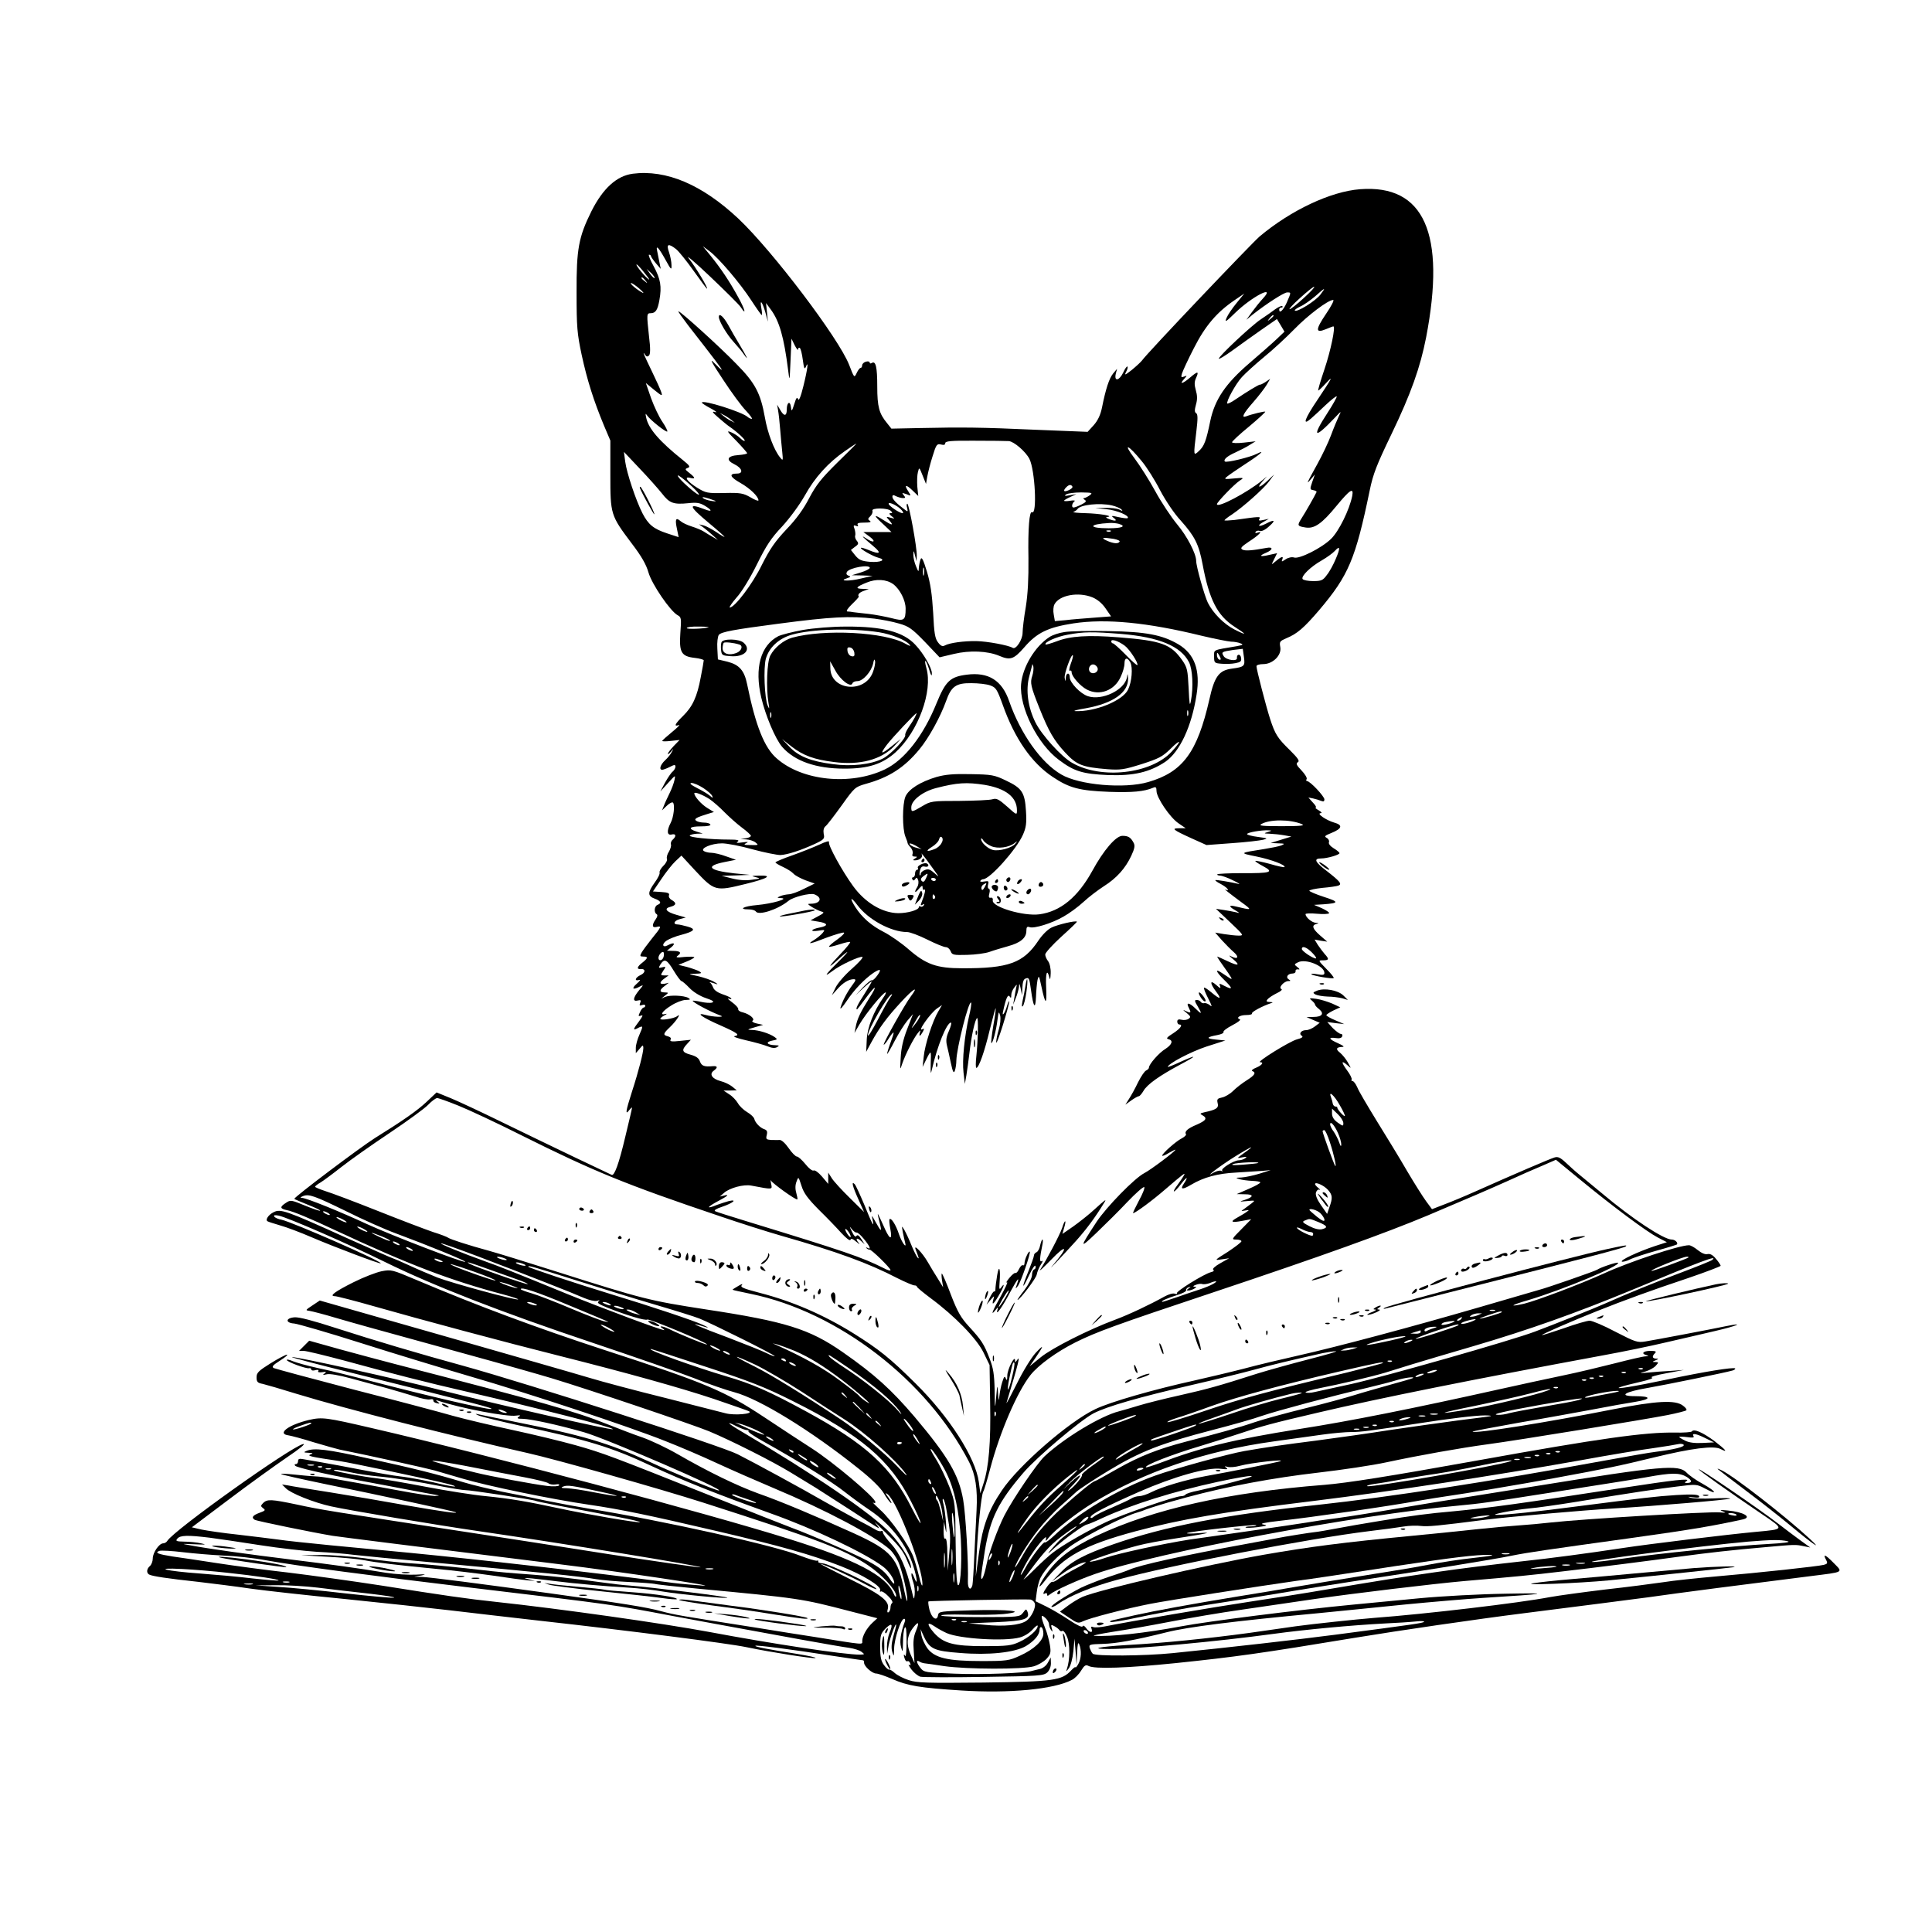 <?xml version="1.0" standalone="no"?>
<!DOCTYPE svg PUBLIC "-//W3C//DTD SVG 20010904//EN"
 "http://www.w3.org/TR/2001/REC-SVG-20010904/DTD/svg10.dtd">
<svg version="1.0" xmlns="http://www.w3.org/2000/svg"
 width="1024pt" height="1024pt" viewBox="0 0 1024 1024"
 preserveAspectRatio="xMidYMid meet">

<g transform="translate(0,1024) scale(0.1,-0.1)"
fill="#000000" stroke="none">
<path d="M3353 9319 c-84 -11 -157 -77 -218 -198 -68 -137 -80 -200 -79 -431
0 -184 3 -218 27 -331 29 -134 64 -244 118 -374 l34 -80 0 -180 c0 -212 1
-216 113 -365 52 -68 77 -112 89 -154 18 -63 116 -206 155 -227 19 -10 20 -17
14 -94 -7 -103 5 -124 77 -132 26 -3 47 -9 47 -13 0 -4 -7 -45 -16 -90 -19
-103 -43 -155 -94 -205 -43 -42 -50 -58 -22 -48 9 3 -7 -13 -35 -36 -29 -24
-53 -45 -53 -48 0 -3 21 -3 46 0 l46 5 -31 -32 c-17 -18 -31 -36 -31 -41 0 -5
7 0 16 11 15 19 15 19 5 -1 -5 -11 -21 -31 -35 -44 -27 -25 -34 -51 -16 -51 6
0 24 7 40 15 25 13 30 13 30 1 0 -7 -7 -19 -15 -26 -8 -6 -26 -33 -40 -58
l-25 -47 41 45 c39 43 40 44 34 16 -3 -16 -15 -48 -26 -70 -11 -23 -25 -52
-30 -66 l-10 -25 25 24 c14 14 29 21 33 17 11 -11 4 -76 -12 -107 -22 -42 -20
-68 5 -62 23 6 26 -9 6 -27 -8 -6 -12 -18 -10 -25 3 -7 -2 -24 -10 -38 -9 -13
-14 -31 -11 -39 3 -7 -5 -24 -19 -37 -13 -13 -22 -29 -20 -35 3 -7 -9 -31 -26
-54 -38 -53 -38 -71 0 -85 33 -12 38 -24 15 -33 -17 -7 -20 -40 -5 -49 7 -4 5
-14 -5 -28 -21 -30 -19 -46 5 -40 29 8 25 -1 -25 -62 -24 -30 -49 -64 -55 -75
-9 -17 -8 -20 10 -20 26 0 25 -8 -5 -32 -29 -22 -32 -36 -9 -34 27 2 26 -20
-1 -32 -28 -13 -35 -34 -7 -26 9 3 4 -5 -13 -20 -31 -27 -20 -35 18 -14 19 10
18 7 -6 -21 -32 -39 -35 -61 -7 -54 16 4 19 2 13 -13 -5 -13 -3 -16 10 -11 9
3 17 2 17 -3 0 -6 -4 -10 -8 -10 -5 0 -14 -11 -20 -25 -10 -21 -9 -23 6 -18
12 5 9 -3 -10 -29 -33 -43 -35 -52 -9 -38 30 16 31 13 11 -32 -11 -24 -20 -56
-20 -72 l0 -28 20 23 c17 21 19 22 20 5 0 -24 -24 -120 -61 -234 -33 -103 -36
-125 -14 -96 8 10 15 16 15 13 0 -4 -16 -73 -36 -155 -34 -144 -58 -208 -72
-201 -4 2 -95 45 -202 96 -107 51 -280 135 -385 186 -104 51 -224 107 -265
124 l-76 31 -54 -51 c-48 -45 -123 -98 -273 -191 -82 -52 -427 -312 -427 -322
0 -2 32 -15 71 -31 38 -15 68 -29 66 -32 -3 -2 -39 10 -80 27 -73 30 -77 31
-101 15 -34 -22 -33 -31 4 -39 33 -6 122 -43 260 -108 390 -182 606 -264 888
-339 46 -12 81 -24 78 -26 -7 -7 -346 85 -428 116 -40 16 -108 45 -151 65 -43
20 -81 36 -83 36 -3 0 -116 50 -252 111 -318 144 -345 153 -382 134 -28 -14
-45 -41 -32 -48 4 -3 34 -12 67 -22 33 -9 107 -37 165 -62 126 -54 363 -143
368 -139 9 10 -467 218 -525 231 -18 3 -36 11 -39 17 -5 8 3 9 23 5 48 -10
365 -148 566 -247 255 -125 614 -265 1092 -425 226 -76 471 -161 545 -190 74
-30 170 -63 212 -74 135 -36 409 -205 660 -406 68 -54 115 -101 132 -129 14
-25 32 -48 38 -52 7 -4 1 8 -12 27 -19 26 -20 30 -5 19 52 -42 187 -393 184
-479 -1 -14 -9 6 -18 45 -10 40 -24 87 -31 105 -24 62 -119 197 -173 245 -28
26 -46 44 -39 40 6 -4 12 -3 12 2 0 24 -224 213 -340 287 -41 26 -152 99 -247
162 -213 141 -309 182 -853 359 -355 116 -669 233 -995 371 -128 54 -131 55
-183 45 -29 -6 -96 -32 -148 -58 -98 -49 -132 -74 -99 -74 10 0 104 -24 209
-54 249 -71 693 -190 976 -261 369 -93 645 -170 825 -230 94 -32 177 -61 185
-65 25 -14 -77 -23 -123 -11 -23 6 -168 43 -322 82 -154 38 -334 86 -400 106
-66 20 -415 120 -775 223 l-655 187 -39 -26 c-38 -25 -38 -26 -15 -29 13 -2
76 -18 139 -37 121 -35 131 -38 680 -189 190 -52 398 -111 464 -131 199 -60
746 -245 834 -281 113 -47 340 -161 437 -221 44 -27 102 -62 128 -78 27 -17
112 -72 190 -122 77 -51 143 -93 145 -93 3 0 -5 12 -18 28 -13 15 15 -12 62
-59 65 -64 90 -98 106 -140 12 -30 21 -47 21 -39 1 34 -51 121 -110 184 -97
103 -404 312 -801 546 -64 38 -72 50 -13 20 22 -11 46 -20 54 -20 8 0 11 -3 8
-6 -4 -4 35 -30 86 -58 174 -97 359 -211 425 -264 37 -29 96 -72 132 -96 111
-75 196 -183 231 -297 22 -69 24 -112 4 -59 -16 41 -20 17 -4 -28 6 -17 9 -45
7 -64 -3 -30 -4 -29 -16 22 -28 118 -61 194 -107 245 -25 27 -45 55 -45 63 0
7 -4 10 -10 7 -5 -3 -20 1 -32 9 -13 8 -57 32 -98 53 -41 22 -120 66 -175 97
-107 62 -364 202 -455 248 -88 45 -1101 371 -1455 469 -234 64 -473 135 -674
200 -120 39 -196 59 -220 57 -48 -4 -49 -30 -1 -33 19 -2 179 -48 355 -104
176 -56 437 -135 580 -177 307 -89 833 -263 1029 -341 77 -30 203 -84 280
-120 78 -36 211 -94 296 -130 275 -115 536 -253 618 -327 13 -12 32 -40 43
-63 20 -45 50 -170 48 -206 0 -12 -7 9 -15 47 -35 180 -69 218 -270 310 -199
90 -389 170 -504 210 -113 41 -264 114 -429 209 -57 33 -140 72 -185 88 -45
15 -130 48 -191 72 -164 66 -349 118 -1120 317 -66 17 -196 52 -288 77 l-168
47 -27 -27 -27 -27 25 0 c14 0 108 -23 210 -50 237 -65 456 -121 645 -164 397
-92 792 -193 783 -201 -7 -7 -594 127 -908 206 -236 61 -779 181 -793 176 -5
-1 141 -40 324 -85 681 -169 752 -187 731 -190 -22 -3 -333 69 -632 147 -102
27 -230 59 -285 70 -55 12 -115 29 -132 36 -18 8 -33 11 -33 7 0 -10 101 -47
118 -44 6 2 12 -1 12 -7 0 -5 10 -7 22 -3 13 3 19 1 15 -5 -4 -6 4 -8 21 -6
22 4 24 2 12 -7 -12 -8 -9 -9 12 -4 17 4 65 -5 125 -21 54 -15 139 -38 188
-51 50 -14 118 -34 153 -45 35 -12 72 -19 82 -16 11 3 18 0 17 -6 -1 -6 7 -12
18 -14 17 -4 18 -2 5 7 -12 10 -12 11 5 5 118 -39 364 -86 411 -78 22 3 26 2
14 -6 -12 -8 -8 -11 20 -11 44 -1 180 -30 325 -71 119 -34 756 -309 715 -309
-15 0 -240 93 -371 154 -214 98 -348 138 -714 211 -93 19 -181 37 -195 40 -14
3 -9 -1 11 -9 20 -7 114 -30 210 -51 362 -76 492 -116 700 -214 177 -82 338
-146 633 -252 231 -82 502 -211 596 -282 30 -22 60 -66 60 -87 0 -8 -8 -1 -19
15 -26 42 -56 67 -126 104 -67 36 -292 134 -400 174 -38 14 -230 90 -425 168
-532 212 -571 227 -719 269 -75 21 -224 57 -331 80 -107 23 -251 57 -320 76
-69 20 -307 83 -529 140 -222 58 -411 109 -420 113 -12 7 -5 15 34 40 27 17
43 31 36 31 -7 0 -47 -21 -87 -46 -64 -40 -74 -50 -74 -74 0 -24 5 -30 33 -35
17 -4 97 -27 177 -52 273 -83 816 -222 1225 -314 152 -34 701 -189 935 -264
608 -195 746 -248 872 -332 73 -49 148 -131 148 -161 -1 -10 -7 -4 -14 13 -41
95 -200 178 -556 289 -441 138 -1578 441 -2210 587 -241 56 -262 59 -332 43
-110 -26 -173 -74 -107 -82 13 -2 74 -18 134 -37 61 -18 121 -35 135 -38 160
-32 466 -100 505 -111 28 -8 91 -27 140 -41 132 -40 482 -112 675 -140 171
-25 320 -56 675 -139 346 -81 503 -125 662 -187 115 -45 216 -107 208 -127 -2
-7 -1 -11 4 -7 5 3 23 -8 39 -25 17 -16 26 -32 21 -36 -5 -3 -9 -14 -9 -24 0
-10 -5 -22 -10 -25 -7 -4 -9 2 -4 19 10 40 -37 76 -210 161 -83 41 -148 75
-145 75 15 0 158 -65 228 -103 41 -22 71 -35 66 -28 -12 20 -253 134 -285 135
-15 1 -26 5 -23 9 3 5 -1 7 -8 5 -8 -1 -44 10 -81 24 -134 55 -733 188 -1133
253 -55 9 -152 27 -215 40 -63 14 -169 35 -235 48 -66 14 -160 36 -209 51
-145 44 -258 72 -499 125 -223 50 -292 58 -332 41 -17 -7 -16 -9 10 -10 25 -1
27 -3 10 -9 -19 -8 6 -13 155 -35 47 -6 500 -102 570 -120 30 -7 48 -14 40
-15 -8 0 -33 4 -55 9 -77 19 -181 39 -235 45 -30 3 -122 19 -205 35 -82 16
-179 34 -215 40 -36 6 -77 13 -92 16 -21 4 -28 2 -28 -10 0 -9 -5 -16 -12 -16
-7 0 -8 -3 -3 -9 12 -10 148 -42 330 -76 77 -14 196 -37 265 -50 69 -13 136
-26 150 -28 22 -4 22 -4 -5 -6 -16 0 -102 12 -190 29 -359 66 -402 73 -445 75
-25 1 -76 6 -115 10 -38 4 -68 5 -65 2 3 -3 105 -26 225 -51 308 -63 688 -145
700 -151 19 -9 -70 3 -270 38 -110 20 -287 50 -393 67 -107 17 -208 33 -225
37 l-32 5 20 -20 c26 -27 152 -77 240 -96 95 -21 559 -99 780 -131 442 -64
1194 -187 1178 -192 -6 -2 -229 30 -495 71 -265 42 -557 87 -648 101 -843 129
-864 132 -998 161 -134 28 -155 29 -177 8 -14 -15 -14 -17 0 -28 14 -10 11
-13 -19 -24 -36 -13 -45 -25 -26 -37 11 -7 316 -69 413 -85 55 -8 419 -54
1197 -150 335 -41 867 -121 765 -114 -44 3 -114 9 -155 14 -487 63 -1011 122
-1400 160 -118 11 -307 29 -420 40 -113 11 -236 24 -275 30 -38 5 -134 17
-212 26 -77 8 -165 21 -194 27 l-52 12 194 146 c107 81 246 181 309 224 71 48
104 75 86 71 -68 -17 -683 -455 -719 -513 -4 -7 -14 -13 -22 -13 -21 0 -55
-49 -55 -80 0 -15 -7 -33 -15 -40 -17 -14 -20 -36 -5 -45 14 -9 102 -22 260
-39 74 -9 199 -24 278 -36 79 -11 304 -36 500 -55 196 -20 447 -47 557 -60
110 -13 324 -38 475 -55 468 -52 999 -120 1095 -140 135 -28 354 -62 367 -58
7 3 -37 12 -97 22 -158 25 -226 38 -221 43 4 5 184 -18 408 -53 87 -13 160
-24 163 -24 3 0 5 -6 5 -13 0 -19 43 -57 64 -57 10 0 48 -13 85 -29 82 -36
146 -47 368 -61 251 -16 489 6 584 56 15 7 37 29 49 49 18 29 25 33 40 25 32
-17 204 -11 460 15 317 33 448 51 955 135 231 38 634 97 896 130 262 33 556
71 655 84 160 23 524 70 859 112 182 23 175 18 124 70 -44 45 -59 51 -40 16 9
-17 7 -21 -12 -26 -31 -8 -345 -42 -567 -61 -102 -9 -229 -22 -284 -31 -54 -8
-193 -26 -310 -39 -116 -14 -247 -32 -291 -40 -161 -31 -661 -90 -930 -110
-99 -8 -326 -32 -420 -45 -38 -6 -149 -21 -245 -35 -213 -29 -457 -54 -648
-64 -149 -9 -203 -21 -91 -21 144 0 568 39 868 80 168 23 416 46 586 55 66 3
142 8 170 11 27 3 46 2 43 -2 -7 -7 -50 -13 -468 -68 -208 -27 -559 -67 -865
-98 -148 -15 -410 -17 -423 -3 -6 6 -12 19 -16 30 -5 19 -1 20 69 22 72 2 168
19 340 62 112 28 357 59 805 101 118 12 325 32 459 46 134 13 320 29 415 35
338 21 372 27 116 22 -135 -2 -339 -13 -455 -24 -115 -11 -275 -26 -355 -34
-292 -28 -760 -87 -910 -115 -191 -36 -376 -56 -460 -50 -14 1 30 10 98 21 68
10 203 34 301 53 98 19 272 49 387 65 115 17 287 42 383 56 215 31 624 80 791
95 271 23 361 32 520 51 206 24 443 54 625 79 157 21 271 34 455 50 155 14
157 14 200 5 l35 -7 -50 36 c-27 20 -84 62 -125 94 -87 68 -425 299 -416 284
5 -9 159 -118 333 -236 123 -83 124 -81 -29 -95 -150 -14 -564 -64 -708 -86
-191 -29 -388 -55 -530 -70 -334 -37 -562 -69 -1035 -149 -115 -20 -302 -49
-415 -66 -180 -27 -628 -103 -762 -130 -26 -5 -54 -7 -63 -4 -11 5 -14 2 -9
-10 9 -23 -12 -20 -29 5 -9 12 -16 16 -19 9 -2 -7 -31 7 -70 33 -36 24 -91 57
-122 72 l-57 28 6 47 c3 26 12 61 20 77 24 48 92 120 159 168 80 56 285 160
356 179 14 4 34 11 45 16 18 7 125 40 150 46 6 2 35 9 65 18 215 58 456 103
699 131 121 14 284 38 362 55 173 37 387 75 534 95 158 21 843 133 954 155 51
10 96 22 99 25 4 4 -4 15 -18 25 -40 31 -139 26 -372 -20 -348 -69 -731 -130
-743 -118 -2 2 108 23 243 47 136 23 315 56 397 71 83 16 183 34 223 40 86 14
86 30 -1 30 -92 0 -57 23 68 44 97 17 411 81 448 92 10 3 16 8 14 11 -9 8
-168 -18 -352 -57 -184 -39 -303 -58 -255 -41 14 5 61 17 105 27 48 11 72 20
60 23 -11 2 23 13 75 22 l95 18 -70 -5 c-38 -2 -92 -6 -120 -9 -49 -4 -49 -4
-13 6 20 6 44 19 54 30 16 18 16 19 -2 20 -18 0 -18 1 1 9 17 7 17 9 3 9 -21
1 -23 12 -6 29 9 9 4 12 -25 12 -38 0 -51 -15 -19 -23 12 -3 11 -5 -6 -6 -13
0 -85 -17 -159 -36 -75 -19 -199 -49 -277 -65 -78 -16 -233 -50 -346 -75 -449
-100 -783 -167 -1053 -209 -351 -56 -520 -97 -741 -181 -38 -14 -70 -24 -72
-22 -10 10 135 67 286 112 69 21 161 50 205 65 125 42 173 55 426 114 319 75
812 174 1504 302 105 19 255 50 335 69 80 18 198 46 263 61 116 27 159 46 55
25 -81 -17 -377 -73 -427 -81 -42 -7 -53 -3 -158 51 -62 33 -124 59 -137 59
-14 0 -76 -18 -137 -40 -62 -21 -114 -38 -116 -36 -4 3 163 76 292 127 143 57
285 109 483 175 94 32 172 62 172 65 0 4 -11 21 -25 37 -17 21 -31 28 -45 25
-12 -3 -31 5 -51 21 -17 14 -38 26 -47 26 -51 0 -314 -87 -452 -150 -120 -55
-359 -145 -422 -160 -84 -19 -72 -8 22 19 184 55 491 183 476 198 -5 5 -92
-24 -111 -37 -10 -7 -269 -97 -302 -105 -10 -3 -155 -45 -323 -94 -358 -104
-743 -207 -960 -256 -85 -19 -216 -50 -290 -70 -74 -19 -189 -46 -255 -61
-218 -48 -449 -114 -530 -153 -139 -66 -407 -299 -495 -431 -71 -105 -102
-189 -121 -330 l-17 -125 4 105 c7 151 25 322 35 343 6 9 22 65 38 125 51 192
142 404 213 494 41 52 138 123 238 173 110 55 214 93 730 265 566 189 914 314
1140 409 257 109 310 132 420 181 63 29 147 66 186 82 l71 31 124 -102 c180
-148 357 -279 414 -309 l50 -26 -65 -21 c-87 -29 -188 -76 -173 -82 6 -2 25 3
41 11 17 9 78 29 138 46 59 16 109 32 112 34 8 9 -10 26 -27 26 -43 0 -211
111 -370 245 -46 38 -100 83 -120 99 -20 16 -52 45 -72 64 -29 27 -42 33 -60
27 -24 -7 -222 -92 -419 -180 -58 -26 -133 -57 -168 -70 l-62 -24 -31 42 c-17
23 -63 96 -102 162 -38 66 -111 185 -160 264 -49 80 -96 159 -103 178 -8 18
-19 33 -25 33 -5 0 -8 4 -5 8 3 5 -8 28 -25 50 -32 44 -30 55 4 25 20 -18 20
-18 1 16 -10 18 -29 41 -41 51 -25 19 -21 30 11 31 14 0 8 6 -21 19 -50 22
-56 34 -13 28 18 -3 31 0 34 9 3 7 0 13 -7 13 -7 0 -26 14 -43 31 l-29 32 45
-6 45 -5 -47 20 c-27 11 -48 24 -48 27 0 4 17 15 37 25 l37 17 -43 20 c-24 10
-62 22 -85 25 -37 5 -39 4 -23 -9 9 -8 17 -17 17 -21 0 -5 10 -16 22 -25 28
-23 16 -41 -30 -41 l-37 -1 35 -15 35 -15 -25 -19 c-14 -11 -35 -20 -47 -20
-26 0 -41 -19 -23 -30 9 -6 1 -12 -26 -19 -38 -10 -217 -121 -195 -121 22 0
10 -16 -21 -29 -18 -7 -27 -15 -20 -18 21 -8 13 -22 -30 -49 -24 -15 -56 -40
-72 -56 -16 -16 -43 -32 -59 -35 -24 -5 -28 -9 -23 -30 7 -25 -7 -35 -69 -48
-25 -6 -27 -8 -12 -16 28 -16 20 -28 -30 -50 -48 -20 -66 -36 -57 -51 3 -4 -8
-14 -23 -22 -30 -15 -103 -80 -103 -91 0 -4 16 2 35 14 19 11 35 19 35 17 0
-8 -130 -106 -165 -124 -51 -26 -200 -179 -252 -257 -93 -142 -93 -147 -2 -60
46 44 121 118 165 165 45 47 85 82 89 78 4 -4 -9 -37 -29 -73 -19 -36 -33 -65
-30 -65 11 0 101 66 169 125 99 85 111 94 100 75 -4 -8 -19 -30 -32 -48 -37
-49 -22 -49 15 0 33 44 44 45 16 3 -20 -30 -7 -32 40 -4 66 39 139 59 236 64
52 3 115 7 140 9 l45 4 -60 -19 c-33 -10 -76 -19 -95 -20 -32 -1 -33 -2 -10
-9 14 -4 44 -8 68 -9 23 -1 42 -4 42 -8 0 -5 -28 -20 -63 -35 l-62 -27 43 -1
c49 0 48 -14 -1 -30 -30 -9 -29 -10 13 -6 44 4 44 4 24 -12 -12 -9 -30 -23
-40 -30 -18 -12 -17 -12 6 -8 22 4 23 3 8 -7 -9 -7 -31 -20 -49 -30 -42 -23
-33 -29 25 -18 l48 9 -53 -54 c-52 -52 -52 -54 -26 -54 15 0 27 -4 27 -9 0 -5
-33 -30 -72 -56 -72 -45 -73 -46 -33 -40 l40 6 -48 -27 c-28 -16 -43 -30 -36
-34 6 -5 1 -10 -13 -13 -38 -10 -188 -103 -180 -112 4 -5 -1 -5 -11 -2 -10 4
-33 -3 -55 -15 -75 -42 -189 -96 -262 -123 -138 -51 -334 -150 -394 -199 l-59
-48 30 43 c47 69 48 77 3 29 -24 -26 -67 -96 -101 -165 -33 -66 -57 -111 -54
-100 65 216 75 256 55 225 -9 -13 -10 -13 -10 0 0 31 -40 -46 -41 -80 0 -26
-2 -30 -8 -16 -6 15 -9 11 -19 -20 -7 -22 -13 -55 -15 -74 -3 -29 -4 -27 -7
15 -3 49 -4 48 -10 -20 -6 -68 -7 -67 -8 36 -2 86 -7 117 -27 169 -30 78 -43
97 -109 169 -43 47 -61 78 -96 169 -23 62 -45 112 -48 112 -2 0 -2 -16 1 -36
l6 -37 -27 44 c-15 24 -40 64 -54 89 -28 49 -77 100 -65 68 19 -49 20 -53 10
-43 -5 6 -20 35 -32 65 -12 30 -29 66 -37 80 -15 25 -15 25 -9 -10 4 -19 9
-43 12 -54 11 -40 -16 -4 -32 42 -16 49 -41 89 -50 80 -3 -2 -1 -26 4 -51 11
-59 -1 -60 -27 -4 -40 89 -42 92 -38 72 3 -11 8 -33 12 -50 8 -36 3 -32 -26
20 -20 36 -21 37 -15 10 11 -47 -1 -27 -44 80 -23 54 -45 103 -51 109 -19 19
-11 -13 20 -81 l30 -67 -76 75 c-42 41 -85 88 -95 104 l-19 30 0 -30 0 -30
-33 39 c-19 22 -38 36 -45 32 -6 -3 -25 11 -43 34 -18 22 -38 40 -45 40 -7 0
-27 20 -44 45 -18 26 -38 44 -48 43 -9 -1 -30 0 -46 0 -25 2 -27 5 -22 26 5
19 1 26 -13 31 -22 7 -48 34 -53 55 -2 8 -18 24 -37 35 -19 11 -42 33 -50 48
-9 15 -29 37 -46 47 l-30 20 35 0 35 1 -23 19 c-13 11 -42 25 -63 30 -45 12
-61 37 -36 55 23 17 21 26 -5 24 -45 -4 -59 1 -68 25 -6 18 -21 28 -50 36 -45
12 -49 24 -19 56 l21 23 -57 -6 c-44 -5 -56 -3 -51 6 5 8 0 14 -13 18 -28 7
-27 14 10 49 33 31 64 79 38 58 -16 -13 -89 -24 -89 -14 0 4 10 12 23 19 12 6
14 9 5 7 -34 -10 -18 15 29 44 26 17 61 30 77 30 26 1 28 2 14 11 -23 13 -97
16 -123 5 l-20 -9 20 16 c20 16 20 16 -2 17 -29 0 -29 13 0 34 l22 17 -22 -5
c-29 -5 -29 8 -1 28 l22 16 -22 0 c-21 0 -22 1 -7 24 16 23 15 24 -5 19 -20
-5 -21 -4 -9 16 21 32 34 26 70 -34 18 -30 37 -55 41 -55 4 0 23 -16 43 -37
20 -21 56 -43 86 -53 38 -13 47 -19 33 -24 -11 -3 -37 -1 -59 4 -22 5 -41 7
-43 6 -6 -6 95 -60 148 -79 27 -10 -44 -7 -78 3 -62 17 -18 -14 77 -55 92 -41
105 -51 74 -57 -10 -2 18 -12 62 -22 44 -10 95 -24 114 -32 22 -9 38 -11 50
-4 13 8 12 9 -9 10 -43 1 -56 16 -19 24 31 6 32 7 14 20 -28 19 -83 36 -119
37 -28 1 -27 2 14 14 l45 13 -33 7 c-19 4 -29 11 -23 15 15 9 -16 35 -51 44
-16 3 -27 11 -25 18 1 6 -14 22 -33 36 -19 14 -27 22 -17 19 10 -4 16 -3 13 1
-3 5 -24 15 -46 22 -26 9 -45 22 -50 36 -5 12 -12 24 -17 26 -8 5 5 2 35 -8 9
-3 4 3 -13 12 -16 10 -55 23 -85 30 -55 12 -55 12 -15 13 35 1 37 3 21 13 -11
6 -40 16 -65 23 l-45 11 42 17 c23 9 42 20 42 23 0 4 -23 4 -52 2 -42 -5 -49
-3 -35 7 22 16 12 25 -27 25 l-31 1 24 19 c24 21 13 27 -19 10 -29 -16 -34 7
-6 25 14 9 48 23 77 30 71 19 80 31 33 44 -22 6 -44 11 -51 11 -28 0 -21 20 9
28 l33 9 -49 14 c-56 16 -69 34 -31 43 30 8 32 21 5 36 -11 6 -17 17 -14 25 4
10 -5 15 -39 17 l-46 3 44 65 c24 36 58 79 75 95 l32 30 71 -77 c105 -112 108
-113 270 -73 118 29 145 46 71 44 -42 -1 -44 -2 -19 -8 28 -7 26 -8 -20 -14
-32 -5 -70 -2 -105 7 l-55 14 75 2 75 3 -83 8 c-136 15 -157 39 -51 60 l60 12
-52 18 c-29 11 -65 19 -79 19 -14 0 -31 4 -39 9 -22 14 40 41 96 41 26 0 100
-14 163 -32 63 -17 129 -30 147 -30 38 2 108 25 182 59 49 23 53 28 47 53 -3
19 0 33 10 41 9 7 47 57 86 111 67 94 71 97 126 113 124 34 205 86 285 183 50
60 112 173 142 257 27 77 53 95 133 94 37 0 82 -5 101 -12 30 -11 36 -20 66
-103 63 -178 153 -308 265 -382 88 -59 142 -73 300 -79 122 -4 183 1 233 22
13 6 17 2 17 -17 0 -36 72 -142 117 -172 l38 -26 -35 0 c-43 0 -34 -8 65 -53
l80 -36 135 10 c74 5 149 14 165 18 27 7 25 8 -27 15 -32 4 -58 11 -58 15 0 9
77 22 114 20 19 -1 18 -2 -4 -9 -23 -7 -22 -8 10 -9 19 -1 53 -4 75 -8 l40 -7
-55 -17 -55 -17 40 -2 c35 -1 37 -2 17 -11 -13 -5 -53 -13 -90 -19 -135 -21
-135 -21 -41 -40 78 -16 157 -46 147 -56 -3 -2 -37 5 -77 17 -41 11 -75 18
-77 16 -3 -2 16 -15 41 -28 60 -32 42 -38 -113 -37 -68 0 -126 -3 -129 -6 -4
-3 2 -6 13 -7 10 0 42 -11 69 -25 28 -13 41 -22 30 -19 -48 11 -120 23 -123
20 -2 -2 10 -11 26 -19 17 -9 34 -21 38 -27 5 -8 2 -10 -7 -5 -18 9 11 -14 81
-66 60 -44 60 -44 -37 -21 -31 7 -29 -3 5 -22 26 -16 26 -16 2 -10 -14 3 -43
9 -65 12 l-40 6 75 -71 c73 -69 74 -71 45 -71 -16 0 -51 4 -77 8 l-47 8 36
-41 c20 -22 48 -50 62 -62 30 -26 23 -41 -11 -24 -17 9 -16 6 7 -13 42 -35 29
-39 -29 -11 -28 13 -52 24 -54 24 -2 0 11 -21 30 -47 49 -69 54 -78 37 -68 -8
5 -26 17 -41 27 -41 28 -34 8 12 -37 45 -44 46 -54 1 -31 -29 15 -30 15 -24
-1 5 -14 0 -12 -20 6 -35 31 -35 10 -1 -35 32 -42 21 -43 -25 -4 -19 16 -37
28 -39 25 -3 -3 7 -28 22 -57 20 -39 23 -48 9 -36 -10 8 -23 13 -30 11 -6 -2
-14 1 -18 6 -3 6 -13 11 -22 11 -12 0 -12 -6 6 -35 24 -41 21 -44 -13 -10 -31
31 -51 34 -36 6 15 -29 13 -33 -12 -21 -21 10 -21 9 2 -9 21 -18 23 -22 10
-31 -8 -6 -25 -8 -37 -5 -16 4 -23 1 -23 -10 0 -8 5 -15 10 -15 22 0 8 -21
-32 -47 -32 -20 -39 -28 -25 -31 27 -6 20 -28 -15 -51 -34 -20 -88 -82 -88
-99 0 -6 -7 -12 -15 -16 -8 -3 -27 -31 -43 -63 -15 -32 -37 -71 -48 -88 l-19
-30 32 23 c17 12 35 22 40 22 4 0 15 13 24 28 19 34 84 80 194 139 93 49 93
56 0 14 -36 -17 -65 -28 -65 -26 0 17 123 81 205 108 l100 32 -50 5 c-54 5
-52 13 8 24 21 4 35 11 32 16 -3 5 18 21 47 36 29 15 47 29 40 31 -23 8 -1 23
34 23 19 0 33 4 30 8 -5 8 58 41 104 56 9 2 5 5 -9 5 -19 1 -21 4 -12 15 7 8
29 22 49 32 20 9 31 19 24 22 -18 6 14 42 37 42 13 0 13 2 2 9 -18 11 -5 31
20 31 10 0 18 6 16 13 -1 6 5 11 13 9 11 -2 10 2 -3 12 -18 14 -18 15 2 25 40
22 141 -18 141 -56 0 -11 -9 -12 -37 -7 -21 4 -35 4 -32 0 8 -8 112 -26 118
-20 3 3 -15 25 -39 49 -44 45 -44 45 -17 45 32 0 33 7 8 34 -10 12 -26 33 -36
48 l-17 28 33 -6 34 -5 -38 33 c-41 36 -46 54 -19 61 14 4 13 5 -4 6 -20 1
-54 29 -54 46 0 4 27 5 60 2 33 -3 62 -2 65 3 2 4 -15 15 -38 26 l-42 18 50 3
c83 6 84 13 3 39 -43 14 -78 29 -78 33 0 4 31 11 69 15 38 3 77 9 85 12 21 8
10 22 -66 81 -59 45 -66 63 -25 63 31 0 97 19 97 28 0 4 -14 16 -31 26 -18 11
-28 24 -25 32 3 7 -2 18 -12 23 -14 8 -10 12 25 26 57 23 62 42 15 55 -42 12
-96 49 -72 50 9 0 5 6 -10 15 -14 8 -21 14 -16 15 5 0 -1 12 -15 26 l-24 27
25 -5 c14 -3 33 -9 43 -13 12 -5 17 -3 17 8 0 16 -76 97 -92 97 -5 0 -6 5 -2
11 3 6 -9 26 -27 45 -27 28 -31 37 -20 44 11 6 2 20 -40 62 -67 65 -80 85
-107 168 -22 69 -72 261 -72 279 0 6 16 11 36 11 51 0 99 48 90 91 -5 28 -2
31 32 46 57 23 94 55 175 150 155 183 192 270 267 633 18 88 37 136 116 300
103 214 152 353 183 511 106 551 -10 812 -350 786 -156 -12 -366 -111 -532
-250 -45 -39 -598 -620 -624 -658 -7 -9 -32 -32 -54 -50 -36 -28 -40 -30 -30
-10 7 12 10 25 7 28 -3 3 -13 -11 -22 -31 -21 -44 -49 -50 -40 -8 l7 27 -21
-25 c-21 -26 -39 -81 -59 -181 -8 -39 -22 -68 -44 -93 l-32 -35 -275 11 c-290
13 -386 14 -620 9 l-145 -3 -23 29 c-42 51 -52 86 -52 195 0 103 -8 137 -29
124 -6 -4 -11 -3 -11 2 0 6 -9 8 -20 5 -11 -3 -20 -12 -20 -19 0 -8 -4 -14 -8
-14 -5 0 -14 -12 -21 -27 -13 -27 -13 -27 -40 43 -55 141 -406 604 -587 775
-193 181 -382 261 -561 238z m230 -399 c14 -11 56 -63 93 -115 37 -52 69 -95
71 -95 9 0 -61 116 -96 160 -20 25 31 -18 112 -95 81 -77 155 -150 163 -163
32 -49 23 -12 -14 54 -46 84 -91 151 -146 219 l-41 50 35 -26 c50 -37 162
-169 222 -261 28 -43 53 -78 55 -78 3 0 2 17 -2 38 -9 50 5 34 22 -25 l13 -48
-5 50 -5 49 25 -34 c46 -62 70 -147 92 -320 8 -65 8 -65 13 50 l5 115 17 -35
c10 -19 18 -29 18 -22 0 7 4 11 9 8 5 -3 12 -32 16 -63 6 -44 9 -53 16 -38 16
41 9 -14 -13 -102 -14 -57 -24 -80 -28 -69 -5 14 -10 8 -20 -25 -13 -41 -15
-42 -18 -16 -4 35 -22 25 -22 -14 0 -36 -15 -37 -35 -1 l-16 27 5 -30 c3 -16
8 -61 11 -100 3 -38 8 -92 11 -120 5 -47 4 -49 -11 -30 -32 38 -67 131 -81
213 -23 128 -51 182 -152 284 -87 90 -295 278 -306 278 -4 0 20 -33 51 -74
142 -182 183 -236 178 -236 -3 0 -21 17 -41 38 -25 26 -11 -1 47 -88 45 -69
100 -144 123 -167 22 -24 36 -43 30 -43 -5 0 -14 4 -20 9 -27 27 -244 95 -244
77 0 -3 21 -17 48 -31 26 -14 36 -23 23 -19 -19 5 -17 0 15 -28 22 -19 48 -41
60 -49 41 -28 86 -70 81 -75 -3 -3 -13 3 -23 13 -11 11 -32 25 -49 32 -26 11
-22 4 28 -46 31 -32 57 -62 57 -65 0 -4 -21 -8 -47 -10 -59 -4 -68 -26 -20
-49 41 -20 49 -49 13 -49 -44 0 -38 -18 19 -50 51 -29 95 -72 95 -92 0 -5 -19
2 -42 16 -39 22 -53 25 -139 23 -90 -2 -98 0 -144 28 -53 33 -73 62 -36 52 28
-7 27 1 -5 26 -24 19 -25 21 -9 27 15 5 11 12 -25 41 -124 99 -183 167 -195
225 -5 22 -4 25 4 13 15 -23 101 -92 108 -86 2 3 -9 26 -26 51 -17 24 -44 81
-60 125 l-28 81 45 -37 c41 -33 44 -34 37 -12 -4 13 -26 62 -49 109 -45 93
-53 113 -37 90 7 -11 13 -12 21 -4 7 7 8 37 0 100 -13 120 -13 124 9 124 26 0
37 18 46 70 13 72 6 111 -30 178 -19 34 -30 62 -25 62 6 0 10 -3 10 -7 1 -5
12 -21 26 -38 l26 -30 -7 35 c-4 19 -9 46 -12 60 -8 36 9 17 46 -50 28 -51 31
-53 30 -25 0 17 -6 47 -13 68 -16 44 -4 49 37 17z m-162 -133 c23 -28 26 -36
10 -22 -26 23 -71 82 -54 72 6 -4 26 -26 44 -50z m48 -21 c-2 -2 -13 8 -23 22
l-19 27 24 -22 c12 -12 21 -24 18 -27z m-48 -13 c13 -16 12 -17 -3 -4 -10 7
-18 15 -18 17 0 8 8 3 21 -13z m-31 -44 c19 -17 26 -26 15 -20 -30 15 -71 51
-60 51 6 -1 26 -14 45 -31z m3520 -49 c-36 -33 -69 -59 -75 -59 -5 0 19 27 55
59 36 33 70 60 75 60 6 -1 -19 -27 -55 -60z m88 18 c-25 -33 -124 -95 -135
-84 -3 3 9 12 28 21 19 8 54 33 79 54 55 49 60 51 28 9z m-304 -20 c-17 -18
-43 -51 -59 -73 l-29 -40 34 28 c71 56 165 117 182 117 22 0 22 2 -2 -54 -19
-42 -40 -61 -40 -36 0 6 5 10 12 10 6 0 8 3 5 7 -4 4 -21 -4 -38 -16 -16 -12
-51 -37 -77 -54 -52 -35 -222 -195 -222 -208 0 -5 33 15 73 44 39 29 109 78
154 110 l81 56 20 -33 20 -34 -41 -39 c-23 -22 -88 -79 -144 -127 -127 -109
-184 -193 -208 -306 -22 -107 -32 -134 -60 -160 -30 -28 -30 -28 -14 104 8 67
8 90 -1 96 -9 5 -9 17 -1 46 8 27 7 49 -1 76 -8 29 -8 44 1 64 17 37 10 38
-30 4 -39 -34 -61 -40 -34 -10 18 20 18 21 1 14 -16 -6 -17 -3 -11 17 4 13 32
74 63 134 60 118 121 190 217 255 l50 34 -40 -49 c-23 -28 -47 -63 -54 -80
-11 -26 -4 -22 46 27 87 85 218 153 147 76z m334 -82 c-56 -83 -57 -104 -1
-81 19 8 37 15 40 15 13 0 -14 -129 -47 -227 -21 -62 -36 -113 -33 -113 3 0
21 17 40 38 42 45 36 33 -44 -87 -69 -102 -82 -141 -35 -100 15 13 51 46 79
73 29 27 55 48 58 45 2 -3 -20 -43 -50 -89 -84 -129 -69 -139 38 -26 37 39 38
40 23 10 -8 -17 -27 -62 -41 -100 -14 -38 -47 -107 -73 -154 -57 -103 -61
-112 -34 -80 l21 25 -14 -40 c-13 -38 -12 -40 6 -43 11 -2 19 -7 17 -10 -8
-18 -61 -111 -80 -140 -24 -38 -22 -41 23 -48 46 -7 86 21 163 115 71 86 92
100 83 52 -15 -74 -71 -187 -112 -227 -50 -49 -168 -108 -196 -99 -11 4 -31 0
-44 -9 -23 -15 -24 -15 -18 1 7 18 -7 13 -41 -16 -18 -16 -18 -15 -3 15 l16
32 -41 -9 c-50 -12 -59 -6 -18 11 38 16 39 33 3 26 -76 -14 -113 -17 -128 -9
-13 7 -6 15 34 42 53 34 78 60 47 48 -11 -4 -15 -3 -11 4 4 6 14 8 22 5 9 -4
30 6 49 24 38 33 30 39 -17 14 -39 -20 -50 -11 -12 10 l28 16 -29 -6 c-22 -5
-27 -4 -21 6 8 13 3 13 -132 -6 -29 -3 -53 -4 -53 -2 0 3 17 17 38 30 61 41
168 136 198 176 l27 37 -34 -32 c-42 -40 -62 -44 -28 -5 l24 27 -25 -21 c-78
-64 -240 -150 -240 -126 0 10 90 104 120 124 25 16 24 17 -30 12 -52 -5 -54
-4 -35 11 11 9 52 37 90 62 84 54 118 84 65 57 -36 -18 -160 -48 -168 -40 -9
10 13 29 56 48 25 12 60 29 76 40 l31 19 -62 -7 c-35 -4 -63 -3 -63 2 0 5 41
43 90 83 49 41 88 77 86 79 -4 3 -71 -13 -102 -25 -27 -10 -14 16 39 76 29 33
61 75 71 92 l18 31 -25 -17 c-14 -9 -27 -15 -29 -14 -3 3 -69 -37 -131 -79
-20 -14 -39 -23 -42 -21 -8 9 44 104 77 140 18 20 71 68 118 107 47 38 119
105 160 147 72 74 179 155 206 155 7 0 -10 -33 -38 -74z m-278 -10 c0 -2 -8
-10 -17 -17 -16 -13 -17 -12 -4 4 13 16 21 21 21 13z m-2875 -551 l20 -16 -20
10 c-11 5 -29 17 -40 26 l-20 16 20 -10 c11 -5 29 -17 40 -26z m1472 -113 c27
-2 89 -55 109 -94 30 -58 42 -300 14 -283 -14 9 -22 -85 -19 -244 1 -108 -3
-188 -14 -258 -10 -57 -17 -118 -17 -137 0 -36 -35 -90 -52 -80 -22 14 -136
35 -193 36 -66 1 -141 -9 -167 -23 -12 -7 -22 -3 -36 16 -16 20 -21 48 -26
157 -6 98 -14 155 -33 218 -20 66 -28 81 -34 65 -4 -11 -8 -31 -9 -45 -1 -23
-2 -23 -15 9 -8 18 -14 45 -14 60 1 26 2 25 9 -4 l8 -30 1 30 c2 40 -41 275
-50 275 -4 0 -5 -10 -1 -22 5 -21 4 -22 -14 -8 -43 32 -64 54 -64 67 0 10 5
11 19 3 11 -5 27 -10 37 -10 14 0 14 3 4 15 -11 14 -10 14 14 6 26 -11 26 -11
10 15 -24 36 -12 38 23 4 l30 -29 -5 49 c-2 27 -1 62 3 77 7 28 7 28 25 -17
l18 -45 7 40 c4 22 16 70 28 107 19 62 23 67 44 62 16 -4 23 -2 23 7 0 11 31
14 158 13 86 0 167 -1 179 -2z m-909 -114 c-85 -84 -112 -118 -149 -188 -30
-58 -68 -111 -121 -166 -61 -65 -87 -103 -130 -188 -49 -101 -144 -226 -170
-226 -5 0 11 24 36 53 27 29 73 105 108 176 49 99 75 139 133 200 42 46 92
114 121 165 53 96 124 174 212 235 31 22 59 40 61 40 2 1 -43 -45 -101 -101z
m1614 7 c26 -31 70 -101 97 -154 29 -55 76 -125 110 -161 74 -83 95 -125 115
-231 35 -187 78 -271 168 -330 69 -44 69 -50 0 -15 -56 29 -112 86 -140 141
-18 37 -62 193 -62 222 0 38 -48 131 -101 194 -32 39 -84 117 -115 174 -31 57
-81 136 -111 176 -65 86 -33 73 39 -16z m-2543 -171 c39 -51 61 -59 139 -51
46 5 62 2 90 -15 39 -24 37 -33 -4 -17 -89 34 -83 16 21 -71 47 -39 85 -73 85
-75 0 -3 -19 8 -42 24 -24 16 -54 32 -68 36 l-25 6 25 -18 c13 -10 36 -29 50
-42 l25 -23 -27 16 c-16 9 -38 22 -50 30 -13 8 -41 19 -63 26 -22 7 -48 19
-58 28 -25 22 -30 10 -19 -41 l9 -44 -61 20 c-73 24 -100 47 -131 107 -35 69
-83 213 -91 272 l-7 53 84 -89 c46 -48 99 -108 118 -132z m139 55 c59 -51 79
-84 26 -42 -46 37 -91 83 -80 83 4 0 29 -18 54 -41z m2036 -18 c3 -4 -6 -13
-19 -19 -27 -12 -33 -4 -13 16 14 14 25 15 32 3z m92 -46 c-11 -8 -25 -15 -30
-15 -6 0 -5 -4 3 -9 11 -7 7 -13 -17 -25 -17 -9 -36 -16 -42 -16 -12 0 -9 22
5 33 6 5 -5 6 -22 3 -18 -3 -33 -3 -33 0 0 3 15 12 33 20 l32 15 -35 -6 c-26
-5 -31 -4 -20 4 8 6 44 11 80 11 59 -1 63 -2 46 -15z m-1986 -29 c8 -4 -1 -4
-20 -1 -19 3 -39 10 -44 15 -10 10 19 3 64 -14z m989 -50 c8 -9 10 -16 5 -16
-16 0 -74 39 -74 50 0 13 51 -12 69 -34z m1115 25 c21 -5 44 -15 50 -21 8 -10
6 -10 -11 -1 -12 6 -46 10 -75 9 l-53 -1 60 -6 c54 -5 124 -35 112 -47 -2 -3
-24 0 -48 5 -39 9 -42 8 -25 -5 22 -16 5 -18 -29 -4 -14 6 -16 9 -5 10 37 5
-43 18 -115 20 -44 1 -73 4 -65 7 8 3 18 10 21 15 15 23 118 34 183 19z
m-1172 -29 c9 -9 9 -12 -2 -12 -9 0 -8 -5 6 -16 18 -14 18 -15 -6 -8 -25 7
-25 7 -6 -15 25 -28 14 -27 -34 4 -52 33 -51 24 3 -25 l42 -40 -74 0 -75 0 34
-25 c37 -28 19 -35 -20 -8 -32 21 -16 4 38 -41 47 -39 37 -47 -25 -21 -20 8
-38 14 -40 11 -6 -5 64 -45 92 -52 45 -11 14 -26 -43 -22 -46 4 -59 10 -79 34
l-23 29 22 17 c19 13 20 19 9 32 -7 8 -11 21 -8 28 2 7 0 23 -4 35 -7 18 -5
21 8 16 11 -4 14 -3 9 5 -5 9 6 12 36 12 29 0 38 3 29 9 -12 8 -12 12 2 25 9
9 14 22 11 29 -6 16 81 16 98 -1z m1206 -68 c45 -13 20 -24 -52 -24 -111 0
-108 22 4 28 14 1 35 -1 48 -4z m-41 -40 c-3 -3 -12 -4 -19 -1 -8 3 -5 6 6 6
11 1 17 -2 13 -5z m15 -40 c21 -4 35 -10 32 -15 -7 -13 -34 -10 -69 6 -33 15
-20 18 37 9z m1178 -106 c-12 -29 -33 -68 -47 -85 -21 -29 -29 -33 -73 -33
-27 0 -52 5 -56 11 -9 15 42 65 102 99 28 16 59 39 69 50 28 31 30 16 5 -42z
m-2470 -48 c0 -5 -21 -16 -47 -24 l-48 -15 55 -1 55 -2 -60 -14 c-64 -16 -124
-14 -76 1 20 7 22 9 8 14 -11 4 -13 11 -8 20 14 22 121 41 121 21z m287 -37
c-3 -10 -5 -2 -5 17 0 19 2 27 5 18 2 -10 2 -26 0 -35z m-163 -49 c36 -27 66
-86 66 -130 0 -63 -8 -68 -76 -50 -32 8 -86 18 -119 22 -33 3 -69 8 -80 9 -11
2 -26 4 -34 4 -8 1 2 17 25 39 21 20 37 38 36 40 -8 9 2 22 26 30 l27 10 -34
1 c-40 1 -35 10 22 33 50 21 105 18 141 -8z m1056 -70 c26 -11 51 -31 70 -59
l29 -42 -92 -7 c-51 -4 -118 -9 -149 -13 l-57 -5 -6 35 c-4 19 -2 44 4 54 26
49 126 67 201 37z m-1155 -113 c39 -5 97 -16 130 -26 53 -15 69 -27 138 -98
l77 -81 76 18 c83 20 178 16 240 -10 59 -25 77 -19 133 45 67 78 126 106 261
127 172 26 391 5 680 -66 68 -16 138 -30 155 -31 16 0 39 -4 50 -9 17 -6 13
-9 -20 -15 -130 -22 -120 -17 -120 -55 0 -34 2 -35 40 -38 21 -2 54 -1 73 3
27 5 33 10 30 28 -3 23 -24 22 -22 -1 3 -19 -57 -11 -70 10 -14 22 -10 24 50
33 l51 6 6 -43 c7 -49 3 -53 -64 -62 -68 -9 -92 -41 -119 -163 -64 -281 -141
-385 -324 -438 -126 -37 -366 -16 -461 40 -107 62 -216 216 -276 388 -38 111
-110 156 -225 141 -88 -11 -112 -34 -160 -151 -70 -173 -170 -301 -274 -351
-182 -87 -438 -61 -573 58 -66 57 -112 173 -157 393 -15 74 -42 104 -105 120
l-50 12 -3 58 c-2 32 2 64 8 72 13 16 78 28 315 59 281 37 379 42 510 27z
m-880 -46 c-25 -8 -115 -11 -115 -4 0 5 28 9 63 8 34 0 58 -2 52 -4z m2715
-168 c0 -5 -4 -5 -10 -2 -5 3 -10 14 -10 23 0 15 2 15 10 2 5 -8 10 -19 10
-23z m-2742 -684 c23 -15 44 -34 47 -42 5 -12 3 -12 -12 1 -10 9 -40 27 -68
41 -33 17 -43 26 -30 27 12 0 40 -12 63 -27z m32 -58 c19 -13 55 -44 80 -70
25 -25 66 -62 93 -82 26 -19 47 -39 47 -43 0 -5 -12 -11 -27 -13 l-28 -4 30
-2 c17 -1 39 -8 49 -16 18 -14 17 -15 -25 -14 -35 0 -40 2 -24 10 15 7 9 8
-20 4 -29 -4 -36 -3 -25 4 11 8 -1 11 -46 11 -98 0 -214 12 -208 21 3 5 20 9
37 10 l32 1 -32 10 c-50 16 -40 28 23 28 34 0 53 4 49 10 -3 6 -18 10 -33 10
-15 0 -34 4 -41 9 -16 10 0 19 63 38 l30 9 -36 22 c-32 20 -68 61 -68 77 0 10
42 -6 80 -30z m3140 -133 c19 -8 -6 -11 -105 -11 -102 0 -126 2 -110 11 44 26
152 26 215 0z m55 -682 c16 -16 25 -30 19 -30 -16 0 -74 39 -74 50 0 19 26 10
55 -20z m-3439 -25 c-7 -18 -26 -20 -26 -2 0 18 24 41 28 27 2 -6 1 -17 -2
-25z m3584 -781 c18 -30 30 -57 28 -59 -5 -5 -43 38 -40 45 1 3 -3 5 -10 5 -6
0 -12 7 -14 15 -1 8 -5 23 -9 33 -16 40 16 13 45 -39z m-4671 -4 c55 -22 207
-93 338 -159 379 -189 549 -259 1048 -427 105 -36 253 -83 330 -105 291 -83
458 -144 610 -223 44 -22 86 -40 93 -39 6 0 12 -3 12 -7 0 -4 33 -31 73 -61
127 -94 244 -214 280 -288 l32 -66 3 -200 c4 -209 -7 -343 -36 -430 l-16 -50
-8 60 c-17 128 -156 345 -335 522 -136 135 -194 181 -328 265 -159 99 -325
171 -500 216 -88 23 -103 30 -93 41 7 8 -1 6 -19 -5 -18 -10 -31 -19 -30 -20
1 -2 45 -11 97 -22 462 -95 934 -458 1157 -892 33 -65 45 -141 39 -255 -3 -55
-8 -163 -12 -240 -3 -77 -8 -148 -10 -157 -9 -32 -25 -19 -24 20 4 91 -12 361
-25 433 -23 132 -80 229 -258 440 -123 144 -211 224 -380 342 -176 123 -304
163 -727 227 -298 46 -330 54 -790 200 -157 50 -319 100 -360 111 -103 28
-203 60 -215 69 -5 4 -41 18 -80 30 -38 13 -170 63 -293 112 -123 49 -248 96
-278 105 -30 10 -54 20 -54 23 0 3 12 13 28 22 15 9 65 46 112 83 47 37 162
118 255 180 94 63 186 130 204 149 19 20 41 36 48 36 7 0 58 -18 112 -40z
m4691 -93 c0 -17 -2 -17 -30 3 -20 14 -30 30 -30 48 l0 26 30 -29 c17 -16 30
-37 30 -48z m-29 -51 c10 -22 18 -50 18 -61 0 -14 -4 -12 -11 10 -6 17 -19 42
-29 57 -11 14 -19 31 -19 38 0 21 22 -2 41 -44z m-43 -48 c23 -70 37 -136 29
-128 -6 6 -67 174 -67 184 0 3 4 6 9 6 5 0 18 -28 29 -62z m-433 -44 c-11 -8
-29 -21 -40 -29 -19 -14 -18 -15 10 -9 23 4 26 3 15 -5 -8 -6 -24 -11 -35 -11
-27 -1 -97 -45 -87 -55 4 -4 2 -5 -5 -1 -7 4 -25 -1 -40 -9 -62 -37 41 41 116
87 76 47 103 60 66 32z m54 -68 c-2 -2 -38 -6 -79 -9 -48 -4 -68 -3 -55 3 19
8 143 14 134 6z m-2330 -247 c42 -41 96 -97 120 -124 27 -29 46 -44 49 -36 3
9 12 5 31 -11 14 -12 20 -16 14 -8 -21 24 -14 34 9 14 l21 -19 -18 28 c-12 19
-20 24 -26 16 -4 -8 -13 0 -23 22 -15 31 -15 32 -1 14 9 -11 20 -19 25 -18 5
2 23 -14 39 -34 32 -39 40 -59 19 -47 -8 4 -10 3 -5 -2 5 -5 12 -8 15 -7 9 3
112 -98 112 -109 0 -5 -17 0 -37 11 -114 57 -200 87 -723 247 -85 26 -161 50
-169 54 -9 5 4 13 37 24 56 19 83 41 35 30 -15 -4 -43 -13 -62 -20 -61 -25
-57 -13 9 22 44 23 55 33 35 29 l-30 -7 23 20 c30 26 104 46 144 38 116 -22
112 -22 105 10 -3 16 -4 23 -1 17 6 -14 134 -106 140 -100 2 2 -1 18 -6 36 -6
21 -5 42 2 59 10 27 10 26 26 -23 12 -39 33 -67 91 -126z m2699 105 c25 -28
26 -43 8 -93 l-12 -35 -33 47 c-22 32 -30 54 -26 67 4 11 12 18 18 14 7 -3 4
1 -5 9 -10 8 -18 17 -18 21 0 14 46 -6 68 -30z m-5203 -114 c88 -44 207 -97
265 -118 172 -64 370 -145 366 -150 -8 -7 -388 139 -521 200 -142 66 -320 138
-345 139 -10 0 -9 3 5 9 32 13 60 3 230 -80z m5163 -10 c12 -12 22 -28 22 -36
0 -10 -12 -5 -40 17 -22 18 -40 34 -40 36 0 11 40 0 58 -17z m-5258 0 c8 -5
11 -10 5 -10 -5 0 -17 5 -25 10 -8 5 -10 10 -5 10 6 0 17 -5 25 -10z m80 -35
c14 -8 21 -14 15 -14 -5 0 -21 6 -35 14 -14 8 -20 14 -15 14 6 0 21 -6 35 -14z
m5167 -12 c49 -20 53 -30 20 -38 -15 -4 -40 2 -67 16 -37 19 -40 24 -24 30 27
11 24 11 71 -8z m-5057 -38 c14 -8 21 -14 15 -14 -5 0 -21 6 -35 14 -14 8 -20
14 -15 14 6 0 21 -6 35 -14z m5015 -15 c8 0 15 -4 15 -10 0 -5 -2 -10 -5 -10
-15 0 -73 29 -80 40 -4 7 5 5 23 -4 17 -9 38 -16 47 -16z m-2436 -25 c0 -5 -6
-1 -14 9 -8 11 -15 24 -15 30 0 5 7 1 15 -10 8 -10 14 -23 14 -29z m-2481 0
c24 -10 41 -19 39 -22 -3 -2 -29 8 -58 22 -59 27 -50 28 19 0z m82 -35 c8 -5
11 -10 5 -10 -5 0 -17 5 -25 10 -8 5 -10 10 -5 10 6 0 17 -5 25 -10z m423 -69
c268 -102 505 -195 561 -220 28 -12 58 -19 70 -16 15 5 17 4 8 -3 -10 -7 4
-16 50 -34 101 -40 198 -69 209 -62 10 6 323 -125 316 -132 -3 -4 -147 55
-201 82 -33 16 -59 19 -36 4 8 -5 13 -10 10 -10 -17 0 -320 113 -510 190 -295
121 -362 147 -440 175 -120 43 -245 94 -232 95 7 0 94 -31 195 -69z m-353 39
c8 -5 11 -10 5 -10 -5 0 -17 5 -25 10 -8 5 -10 10 -5 10 6 0 17 -5 25 -10z
m495 -50 c13 -5 14 -9 5 -9 -8 0 -24 4 -35 9 -13 5 -14 9 -5 9 8 0 24 -4 35
-9z m6274 5 c-8 -7 -193 -75 -196 -71 -6 6 161 73 186 75 8 1 12 -1 10 -4z
m-6614 -15 c13 -6 15 -9 5 -9 -8 0 -22 4 -30 9 -18 12 -2 12 25 0z m6740 2
c-6 -5 -80 -35 -165 -67 -140 -52 -295 -116 -405 -165 -51 -23 -266 -109 -370
-148 -124 -47 -792 -237 -970 -277 -88 -19 -177 -39 -197 -43 -20 -5 -42 -6
-48 -2 -6 3 31 14 82 24 98 19 263 58 338 80 25 8 90 28 145 45 55 17 201 60
324 96 296 87 545 176 831 294 384 160 468 191 435 163z m-6489 -48 c54 -19
125 -45 157 -56 32 -11 56 -22 54 -24 -4 -5 -281 92 -307 107 -28 16 -4 9 96
-27z m189 26 c13 -5 14 -9 5 -9 -8 0 -24 4 -35 9 -13 5 -14 9 -5 9 8 0 24 -4
35 -9z m-260 -41 c64 -23 114 -43 111 -46 -4 -4 -168 53 -221 77 -47 21 2 7
110 -31z m535 -44 c129 -41 319 -100 422 -130 102 -30 209 -63 236 -74 67 -27
402 -194 398 -199 -2 -2 -21 5 -43 16 -21 11 -112 47 -203 82 -149 55 -217 85
-150 65 51 -16 54 -15 15 3 -44 21 -274 98 -485 162 -196 60 -440 141 -440
146 0 8 16 3 250 -71z m-330 -32 c30 -11 31 -12 6 -8 -16 4 -43 13 -60 20 -23
11 -25 13 -6 8 14 -3 41 -12 60 -20z m3710 12 c-14 -8 -45 -21 -70 -29 -25 -8
-78 -26 -118 -40 -41 -14 -77 -26 -80 -26 -17 1 28 21 75 35 29 9 52 20 50 27
-1 6 5 13 13 15 13 4 13 3 0 -6 -13 -10 -13 -11 0 -11 8 0 22 5 30 10 13 9 13
10 0 10 -9 1 -6 5 8 10 12 5 28 7 35 4 7 -2 24 0 38 5 36 15 47 12 19 -4z
m-3413 -114 c103 -43 195 -81 203 -85 8 -3 2 -3 -15 0 -16 3 -97 34 -180 69
-82 35 -176 71 -207 80 -32 9 -58 19 -58 22 0 14 85 -14 257 -86z m-182 9 c13
-5 14 -9 5 -9 -8 0 -24 4 -35 9 -13 5 -14 9 -5 9 8 0 24 -4 35 -9z m395 0 c18
-12 2 -12 -25 0 -13 6 -15 9 -5 9 8 0 22 -4 30 -9z m65 -20 c13 -5 14 -9 5 -9
-8 0 -24 4 -35 9 -13 5 -14 9 -5 9 8 0 24 -4 35 -9z m75 -26 l25 -15 -25 7
c-14 3 -32 10 -40 15 -13 7 -13 8 0 8 8 0 26 -6 40 -15z m4553 9 c-7 -2 -19
-2 -25 0 -7 3 -2 5 12 5 14 0 19 -2 13 -5z m37 -7 c0 -5 -104 -36 -117 -35 -8
1 95 37 110 38 4 1 7 -1 7 -3z m-125 -16 c-11 -5 -27 -9 -35 -9 -13 -1 -13 0
0 9 8 5 24 9 35 9 l20 0 -20 -9z m-90 -20 c-3 -5 -12 -10 -18 -10 -7 0 -6 4 3
10 19 12 23 12 15 0z m51 -16 c-22 -8 -45 -13 -50 -10 -6 2 5 8 24 14 52 15
71 13 26 -4z m-87 2 c-12 -10 -69 -24 -69 -16 0 5 10 11 23 13 31 6 51 8 46 3z
m-4479 -36 c19 -11 31 -19 25 -19 -5 0 -26 8 -45 19 -19 11 -30 19 -25 19 6 0
26 -8 45 -19z m4499 16 c-8 -8 -222 -77 -226 -72 -2 2 42 20 99 39 94 32 138
44 127 33z m-131 -16 c-14 -4 -31 -11 -37 -15 -6 -3 -11 -2 -11 4 0 10 23 19
55 19 14 0 12 -2 -7 -8z m-68 -20 c0 -5 -12 -10 -27 -9 l-28 1 25 8 c14 4 26
8 28 9 1 1 2 -3 2 -9z m-160 -45 c-107 -24 -159 -31 -105 -14 55 18 150 37
180 37 17 0 -17 -10 -75 -23z m105 -5 c-27 -12 -43 -12 -25 0 8 5 22 9 30 9
10 0 8 -3 -5 -9z m-3263 -50 c77 -33 153 -80 253 -156 85 -65 177 -147 128
-114 -18 11 -35 26 -39 31 -3 6 -51 44 -107 85 -84 63 -191 122 -327 183 l-25
11 25 -6 c14 -4 55 -19 92 -34z m-412 15 c14 -8 21 -14 15 -14 -5 0 -21 6 -35
14 -14 8 -20 14 -15 14 6 0 21 -6 35 -14z m3370 -5 c-14 -4 -34 -8 -45 -8
l-20 -1 20 9 c11 5 31 8 45 8 l25 0 -25 -8z m-3430 -94 c238 -78 314 -108 460
-181 364 -182 519 -314 630 -536 28 -54 50 -104 49 -111 0 -7 -20 27 -45 76
-110 220 -243 342 -563 516 -197 107 -282 144 -421 185 -166 49 -428 143 -400
145 3 0 133 -42 290 -94z m120 74 c8 -5 11 -10 5 -10 -5 0 -17 5 -25 10 -8 5
-10 10 -5 10 6 0 17 -5 25 -10z m3075 -35 c-93 -24 -215 -58 -270 -75 -206
-66 -264 -82 -410 -115 -82 -18 -181 -43 -220 -55 -38 -12 -85 -25 -103 -30
-97 -24 -291 -141 -396 -239 -40 -38 -168 -226 -213 -314 -35 -69 -83 -200
-95 -262 -11 -56 -27 -93 -28 -63 0 9 9 72 20 140 29 172 72 258 204 412 72
84 302 278 372 315 72 37 238 85 528 152 122 28 268 64 326 80 91 25 177 46
360 87 25 5 56 10 70 10 14 0 -51 -19 -145 -43z m-2440 -44 c141 -96 238 -179
277 -236 11 -17 4 -12 -16 12 -44 51 -185 163 -282 225 -40 26 -75 52 -79 58
-9 15 -6 13 100 -59z m-492 16 c50 -24 162 -89 247 -144 85 -56 186 -121 224
-145 109 -69 276 -217 328 -291 12 -18 -10 2 -50 45 -64 67 -205 184 -295 244
-205 136 -371 238 -457 281 -127 63 -126 70 3 10z m162 23 c3 -6 -1 -7 -9 -4
-18 7 -21 14 -7 14 6 0 13 -4 16 -10z m3212 -6 c-3 -3 -12 -4 -19 -1 -8 3 -5
6 6 6 11 1 17 -2 13 -5z m-3167 -14 c8 -5 11 -10 5 -10 -5 0 -17 5 -25 10 -8
5 -10 10 -5 10 6 0 17 -5 25 -10z m1154 -69 c-20 -85 -31 -88 -14 -4 16 76 19
87 26 80 3 -3 -2 -37 -12 -76z m1966 75 c0 -2 -87 -25 -192 -51 -416 -99 -560
-138 -746 -201 -106 -36 -198 -64 -204 -62 -5 2 16 12 48 22 33 10 115 38 183
63 137 49 367 111 681 184 210 48 230 52 230 45z m1377 -32 c-3 -3 -12 -4 -19
-1 -8 3 -5 6 6 6 11 1 17 -2 13 -5z m-1102 -14 c-11 -5 -27 -9 -35 -9 -9 0 -8
4 5 9 11 5 27 9 35 9 9 0 8 -4 -5 -9z m1012 -6 c-3 -3 -12 -4 -19 -1 -8 3 -5
6 6 6 11 1 17 -2 13 -5z m-1082 -14 c-27 -12 -43 -12 -25 0 8 5 22 9 30 9 10
0 8 -3 -5 -9z m962 -6 c-3 -3 -12 -4 -19 -1 -8 3 -5 6 6 6 11 1 17 -2 13 -5z
m-1008 -8 c-2 -2 -56 -18 -119 -35 -63 -18 -149 -42 -190 -55 -41 -13 -158
-45 -260 -70 -102 -25 -223 -58 -270 -74 -84 -29 -193 -59 -360 -102 -153 -40
-249 -78 -366 -144 -63 -36 -117 -66 -120 -66 -10 0 -85 -60 -171 -138 -94
-84 -164 -168 -216 -262 -20 -36 -37 -61 -37 -57 0 19 72 136 125 201 30 38
81 92 112 120 32 28 72 64 88 79 17 15 94 66 172 113 167 101 278 144 547 214
105 27 225 61 266 76 76 26 370 105 560 149 58 14 125 31 150 39 42 13 99 21
89 12z m958 -2 c-3 -3 -12 -4 -19 -1 -8 3 -5 6 6 6 11 1 17 -2 13 -5z m-40
-10 c-3 -3 -12 -4 -19 -1 -8 3 -5 6 6 6 11 1 17 -2 13 -5z m-150 -40 c-3 -3
-12 -4 -19 -1 -8 3 -5 6 6 6 11 1 17 -2 13 -5z m-54 -14 c-52 -21 -297 -80
-412 -99 -191 -32 -176 -23 34 19 105 22 231 50 280 63 93 25 137 32 98 17z
m332 -15 c-38 -7 -86 -16 -105 -20 -19 -4 -32 -4 -29 -1 10 10 130 34 169 34
22 0 9 -5 -35 -13z m-4054 -12 c13 -16 12 -17 -3 -4 -10 7 -18 15 -18 17 0 8
8 3 21 -13z m2418 13 c-2 -2 -52 -16 -111 -30 -59 -14 -180 -50 -269 -81 -89
-30 -164 -53 -166 -51 -2 2 31 15 74 30 43 15 101 36 128 46 41 16 198 61 290
83 26 6 59 8 54 3z m1466 -37 c-16 -5 -97 -20 -180 -34 -82 -14 -166 -30 -185
-35 -19 -6 -46 -10 -60 -9 -43 1 29 18 230 54 188 33 251 41 195 24z m-3809
-41 l29 -33 -32 29 c-31 28 -38 36 -30 36 2 0 16 -15 33 -32z m-1881 -18 c13
-6 15 -9 5 -9 -8 0 -22 4 -30 9 -18 12 -2 12 25 0z m2602 -22 c-3 -8 -6 -5 -6
6 -1 11 2 17 5 13 3 -3 4 -12 1 -19z m-666 -5 c13 -16 12 -17 -3 -4 -17 13
-22 21 -14 21 2 0 10 -8 17 -17z m3007 10 c-10 -2 -26 -2 -35 0 -10 3 -2 5 17
5 19 0 27 -2 18 -5z m-1599 -7 c-8 -8 -142 -56 -146 -52 -2 2 27 15 64 29 65
25 91 32 82 23z m1534 -3 c-7 -2 -21 -2 -30 0 -10 3 -4 5 12 5 17 0 24 -2 18
-5z m347 1 c-8 -2 -87 -12 -175 -23 -88 -12 -248 -34 -355 -50 -107 -17 -283
-42 -390 -56 -188 -24 -257 -34 -385 -56 -81 -14 -370 -93 -475 -131 -190 -68
-408 -198 -536 -320 -22 -21 -43 -36 -46 -33 -7 7 -78 -87 -106 -140 -12 -22
-21 -36 -22 -31 0 5 15 37 34 70 38 67 110 154 100 121 -4 -16 -1 -15 15 6 31
39 145 129 232 182 271 166 597 277 959 327 85 12 201 28 258 36 56 8 126 14
156 14 50 0 97 6 356 46 160 25 300 42 350 42 25 0 38 -2 30 -4z m-440 -14
c-34 -11 -60 -11 -35 0 11 5 29 8 40 8 16 0 15 -2 -5 -8z m-2620 -63 c0 -6
-11 4 -25 23 -14 19 -25 36 -25 39 1 11 50 -50 50 -62z m-179 36 c13 -16 12
-17 -3 -4 -10 7 -18 15 -18 17 0 8 8 3 21 -13z m2726 11 c-3 -3 -12 -4 -19 -1
-8 3 -5 6 6 6 11 1 17 -2 13 -5z m-5737 -8 c0 -6 -93 -37 -97 -32 -2 2 15 11
39 19 47 17 58 19 58 13z m2348 -31 c28 -13 52 -26 52 -29 0 -4 -57 18 -130
53 l-25 11 25 -6 c14 -3 49 -16 78 -29z m2340 20 c-10 -10 -232 -85 -236 -80
-6 5 -7 5 123 49 100 34 123 41 113 31z m959 -1 c-3 -3 -12 -4 -19 -1 -8 3 -5
6 6 6 11 1 17 -2 13 -5z m-1437 -9 c0 -2 -13 -11 -30 -20 -38 -19 -40 -11 -2
9 31 17 32 18 32 11z m1393 -2 c-7 -2 -19 -2 -25 0 -7 3 -2 5 12 5 14 0 19 -2
13 -5z m-50 -10 c-7 -2 -19 -2 -25 0 -7 3 -2 5 12 5 14 0 19 -2 13 -5z m-2332
-68 c7 -13 3 -12 -10 5 -11 14 -21 30 -21 35 0 11 14 -7 31 -40z m-771 9 c0
-2 -9 0 -20 6 -11 6 -20 13 -20 16 0 2 9 0 20 -6 11 -6 20 -13 20 -16z m680
-10 c0 -8 -19 -13 -24 -6 -3 5 1 9 9 9 8 0 15 -2 15 -3z m1235 -32 c-27 -15
-63 -36 -80 -47 -23 -14 -27 -15 -15 -2 17 18 120 77 135 77 6 0 -12 -13 -40
-28z m-1017 -95 c50 -87 77 -187 91 -336 12 -126 4 -308 -12 -292 -7 7 -11 94
-12 223 -2 212 -2 213 -33 297 -18 46 -50 114 -73 150 -23 36 -33 58 -22 49
11 -10 38 -51 61 -91z m-793 75 c-3 -3 -11 0 -18 7 -9 10 -8 11 6 5 10 -3 15
-9 12 -12z m65 -32 c8 -5 11 -10 5 -10 -5 0 -21 10 -35 21 -24 20 -5 13 30
-11z m1575 2 c-6 -5 -34 -26 -63 -46 -29 -21 -51 -41 -48 -44 7 -6 -40 -63
-68 -81 -12 -8 -1 7 24 32 53 56 43 63 -15 10 l-40 -38 35 38 c31 34 166 137
179 137 3 0 1 -4 -4 -8z m-3325 -52 c80 -16 197 -38 260 -50 63 -12 121 -26
127 -32 7 -6 24 -8 38 -6 14 3 22 1 18 -5 -3 -5 -29 -7 -62 -3 -69 8 -306 52
-381 71 -30 8 -66 16 -80 19 -14 3 -56 15 -95 26 -67 19 -68 20 -20 15 28 -4
115 -19 195 -35z m1816 9 c4 -8 1 -8 -14 0 -12 6 -24 16 -28 22 -4 8 -1 8 14
0 12 -6 24 -16 28 -22z m2449 26 c-12 -5 -272 -57 -396 -79 -105 -19 -232 -57
-287 -85 -23 -12 -52 -21 -64 -21 -13 0 -32 -6 -43 -13 -11 -7 -56 -28 -100
-47 -44 -18 -88 -40 -97 -48 -10 -9 -18 -10 -18 -4 0 15 74 54 255 134 187 82
365 132 435 123 34 -4 41 -3 30 5 -12 9 -11 10 7 5 12 -3 41 -1 65 6 59 16
247 37 213 24z m-5122 -22 c-7 -2 -21 -2 -30 0 -10 3 -4 5 12 5 17 0 24 -2 18
-5z m4087 3 c0 -2 -8 -10 -17 -17 -16 -13 -17 -12 -4 4 13 16 21 21 21 13z
m-4043 -12 c-3 -3 -12 -4 -19 -1 -8 3 -5 6 6 6 11 1 17 -2 13 -5z m46 -11 c-7
-2 -19 -2 -25 0 -7 3 -2 5 12 5 14 0 19 -2 13 -5z m4307 3 c0 -2 -9 -6 -20 -9
-11 -3 -18 -1 -14 4 5 9 34 13 34 5z m-4200 -20 c36 -8 99 -17 140 -21 85 -7
210 -27 350 -55 52 -10 104 -18 115 -18 25 1 365 -51 374 -57 7 -4 172 -36
440 -86 68 -13 118 -25 112 -27 -13 -4 -278 41 -426 73 -177 38 -262 52 -390
65 -66 6 -210 29 -320 50 -110 21 -227 41 -260 45 -64 7 -217 35 -224 41 -8 7
24 4 89 -10z m3830 -10 c-14 -13 -56 -52 -95 -86 -61 -55 -100 -99 -183 -205
-36 -46 -14 -7 34 60 45 64 127 148 209 214 56 45 72 53 35 17z m-1260 -23 c0
-7 -39 17 -46 28 -3 6 5 3 20 -6 14 -10 26 -19 26 -22z m2107 -18 c-70 -19
-155 -39 -188 -46 -33 -6 -62 -16 -65 -20 -3 -5 -13 -9 -23 -9 -32 0 -314 -97
-402 -139 -96 -45 -227 -120 -278 -160 -19 -14 -64 -55 -100 -91 -36 -36 -61
-58 -55 -50 96 132 134 176 197 224 41 31 77 56 82 56 4 0 -12 -14 -36 -31
-24 -18 -53 -41 -63 -53 -58 -63 -65 -76 -21 -34 52 48 162 128 177 128 4 0
43 16 85 36 153 70 376 140 608 190 197 42 243 41 82 -1z m-1603 -1 c3 -8 2
-12 -4 -9 -6 3 -10 10 -10 16 0 14 7 11 14 -7z m-1754 -50 c132 -28 111 -31
-30 -4 -58 12 -123 21 -145 22 -30 0 -35 3 -20 9 23 9 48 5 195 -27z m2320 33
c0 -2 -12 -14 -27 -28 l-28 -24 24 28 c23 25 31 32 31 24z m-540 -42 c0 -5 -5
-3 -10 5 -5 8 -10 20 -10 25 0 6 5 3 10 -5 5 -8 10 -19 10 -25z m673 3 c-3 -7
-33 -38 -67 -68 l-61 -54 65 67 c67 70 73 75 63 55z m-1675 -33 c29 -9 52 -19
49 -21 -5 -5 -127 36 -127 43 0 3 6 3 13 1 6 -3 36 -13 65 -23z m-641 9 c-3
-3 -12 -4 -19 -1 -8 3 -5 6 6 6 11 1 17 -2 13 -5z m1677 -79 l5 -50 -12 52
c-7 28 -15 55 -19 59 -5 4 -8 12 -8 18 0 31 29 -37 34 -79z m456 81 c0 -2 -8
-10 -17 -17 -16 -13 -17 -12 -4 4 13 16 21 21 21 13z m-432 -78 c20 -113 21
-132 13 -223 l-8 -90 -2 88 c0 56 -5 86 -11 82 -6 -4 -9 12 -9 42 l2 48 8 -40
c5 -28 6 -19 3 32 -3 40 -9 86 -14 103 -5 17 -5 28 -1 25 5 -2 14 -33 19 -67z
m41 -92 c2 -73 -5 -52 -12 34 -3 44 -2 63 3 45 4 -16 8 -52 9 -79z m706 54
c-3 -5 -16 -15 -28 -21 -22 -12 -22 -12 -3 10 19 21 43 30 31 11z m-4655 -100
c47 -6 168 -24 270 -40 102 -16 237 -31 300 -35 63 -3 151 -10 195 -16 44 -5
226 -23 405 -39 595 -55 787 -74 880 -90 30 -5 109 -12 175 -15 66 -3 127 -8
135 -10 8 -3 110 -14 225 -25 543 -51 553 -53 807 -119 l148 -38 -26 -24 c-30
-28 -54 -70 -54 -97 0 -20 20 -22 -260 23 -52 8 -194 30 -315 50 -389 61 -419
66 -490 85 -79 22 -215 43 -590 95 -371 51 -633 85 -680 87 l-40 1 40 7 c28 6
20 7 -30 4 -38 -2 -110 2 -160 10 -151 25 -290 44 -510 71 -205 25 -430 56
-530 75 -46 8 -44 8 25 5 61 -3 68 -2 35 5 -22 5 -62 9 -89 9 -42 1 -47 3 -36
16 15 18 55 19 170 5z m8365 -19 c19 -5 -20 -10 -110 -15 -169 -9 -580 -50
-763 -77 -73 -10 -145 -19 -160 -18 -68 2 575 86 823 108 123 10 171 11 210 2z
m-4119 -57 c-8 -21 -15 -34 -15 -28 -1 15 20 76 25 71 2 -2 -2 -21 -10 -43z
m-309 -61 c-2 -21 -4 -6 -4 32 0 39 2 55 4 38 2 -18 2 -50 0 -70z m-3862 42
c61 -2 162 -13 225 -25 160 -29 560 -82 1085 -145 771 -92 748 -89 1070 -150
99 -18 245 -46 325 -60 80 -15 240 -44 355 -65 116 -21 231 -41 256 -44 26 -4
55 -13 65 -21 18 -14 18 -14 -8 -15 -80 -1 -462 57 -798 120 -241 45 -789 123
-1135 160 -144 15 -282 35 -602 86 -156 24 -379 55 -495 69 -117 13 -287 36
-378 50 -91 14 -196 30 -234 35 -77 12 -99 20 -71 30 10 3 66 0 124 -7 58 -7
156 -15 216 -18z m3822 -57 c-2 -18 -4 -4 -4 32 0 36 2 50 4 33 2 -18 2 -48 0
-65z m244 45 c-12 -20 -14 -14 -5 12 4 9 9 14 11 11 3 -2 0 -13 -6 -23z m46
-35 c-3 -8 -6 -5 -6 6 -1 11 2 17 5 13 3 -3 4 -12 1 -19z m3101 5 c-10 -2 -28
-2 -40 0 -13 2 -5 4 17 4 22 1 32 -1 23 -4z m-80 -10 c-10 -2 -26 -2 -35 0
-10 3 -2 5 17 5 19 0 27 -2 18 -5z m-69 -7 c-2 -2 -40 -6 -84 -9 -51 -3 -65
-2 -40 2 43 9 131 14 124 7z m-7044 -32 c157 -17 277 -35 271 -41 -2 -2 -64 3
-138 11 -73 9 -198 20 -278 26 -181 13 -256 32 -95 24 61 -3 169 -12 240 -20z
m2573 19 c-10 -2 -26 -2 -35 0 -10 3 -2 5 17 5 19 0 27 -2 18 -5z m1588 -44
c-9 -19 -15 -29 -16 -22 0 15 22 64 27 60 2 -2 -3 -19 -11 -38z m-309 -21 c-2
-13 -4 -5 -4 17 -1 22 1 32 4 23 2 -10 2 -28 0 -40z m-3524 -5 c-7 -2 -21 -2
-30 0 -10 3 -4 5 12 5 17 0 24 -2 18 -5z m-195 -10 c-10 -2 -28 -2 -40 0 -13
2 -5 4 17 4 22 1 32 -1 23 -4z m347 -18 c66 -8 190 -23 275 -32 85 -10 142
-19 127 -21 -16 -2 -133 9 -260 23 -127 15 -286 30 -352 34 l-120 8 105 1 c58
1 159 -5 225 -13z m3093 -50 c0 -16 -2 -15 -8 5 -4 14 -8 34 -8 45 0 16 2 15
8 -5 4 -14 8 -34 8 -45z m89 33 c-3 -7 -5 -2 -5 12 0 14 2 19 5 13 2 -7 2 -19
0 -25z m617 -65 c9 -21 -18 -77 -46 -95 -34 -22 -117 -30 -218 -20 l-85 8 144
6 c152 7 181 16 167 55 -7 17 -8 16 -24 -5 -17 -22 -21 -23 -221 -23 -112 0
-207 3 -212 8 -5 5 48 7 122 5 72 -2 165 -1 207 3 133 14 31 26 -168 20 -165
-5 -175 -6 -178 -25 -6 -39 -38 -14 -48 38 -4 18 -5 33 -3 34 7 4 524 13 541
10 9 -2 19 -11 22 -19z m76 -112 c0 -9 5 -23 11 -31 8 -12 9 -10 4 8 -6 21 -5
23 13 13 12 -6 24 -16 27 -21 4 -6 11 -8 16 -4 5 3 17 -12 25 -33 16 -38 15
-121 -1 -168 -6 -17 -4 -16 10 3 10 14 20 51 24 90 l6 67 6 -70 5 -70 3 65 c2
47 5 59 11 45 13 -31 11 -77 -5 -105 -8 -14 -14 -21 -15 -17 0 4 -10 -3 -22
-16 -50 -54 -92 -60 -467 -65 -300 -3 -350 -2 -395 13 -28 9 -61 26 -74 38
-13 12 -27 20 -30 18 -4 -2 -16 9 -27 24 -15 20 -20 42 -20 96 0 61 3 71 27
96 34 34 43 27 23 -20 -8 -20 -14 -53 -14 -74 l1 -38 8 45 c8 42 39 126 40
107 0 -5 -7 -32 -15 -60 -10 -36 -12 -61 -6 -82 9 -28 9 -27 10 17 1 52 36
158 53 158 6 0 7 -8 3 -17 -21 -56 -28 -103 -19 -134 8 -30 9 -27 10 27 0 32
4 67 9 76 7 12 10 -10 10 -72 0 -48 -3 -83 -7 -77 -9 15 -10 4 -2 -17 3 -9 10
-14 14 -11 4 3 11 -2 14 -11 4 -9 2 -13 -5 -8 -7 4 -1 -7 12 -25 13 -17 34
-34 47 -38 13 -3 165 -4 337 -1 288 4 316 6 335 23 12 11 20 30 20 49 l-1 31
-15 -27 c-8 -16 -26 -30 -42 -34 -15 -3 -33 -8 -41 -10 -39 -12 -264 -21 -409
-15 -156 6 -165 7 -183 30 -21 26 -25 46 -7 35 7 -5 19 -9 28 -10 8 -1 56 -7
105 -15 121 -17 416 -18 474 -1 24 7 54 25 68 40 21 23 24 33 18 71 -4 25 -15
67 -26 93 -24 62 -24 76 1 53 11 -10 20 -25 20 -34z m-493 23 c-3 -3 -12 -4
-19 -1 -8 3 -5 6 6 6 11 1 17 -2 13 -5z m56 -11 c-7 -2 -19 -2 -25 0 -7 3 -2
5 12 5 14 0 19 -2 13 -5z m-269 -49 c-12 -28 -15 -57 -11 -104 l4 -65 -18 40
c-29 63 -23 109 19 158 22 25 24 15 6 -29z m164 -10 c68 -30 306 -45 387 -23
23 6 51 23 68 42 15 17 27 26 27 19 0 -21 -47 -62 -98 -85 -41 -19 -64 -22
-187 -22 -162 0 -215 15 -265 71 -39 45 -38 62 3 34 17 -12 47 -28 65 -36z
m512 -3 c0 -36 -49 -83 -125 -117 -57 -26 -68 -28 -205 -28 -177 0 -246 16
-285 68 -13 18 -27 48 -31 67 l-5 34 19 -42 c30 -63 55 -74 189 -84 154 -13
290 2 350 36 46 28 73 60 73 88 0 10 5 15 10 12 6 -3 10 -19 10 -34z m235 9
c3 -5 2 -10 -4 -10 -5 0 -13 5 -16 10 -3 6 -2 10 4 10 5 0 13 -4 16 -10z"/>
<path d="M3810 8560 c0 -21 42 -93 79 -133 21 -23 46 -53 55 -67 27 -38 15
-12 -24 53 -19 31 -46 78 -60 104 -25 45 -50 67 -50 43z"/>
<path d="M3392 7652 c16 -37 73 -140 76 -138 5 5 -67 146 -74 146 -3 0 -4 -3
-2 -8z"/>
<path d="M4255 6901 c-55 -10 -113 -25 -130 -33 -94 -49 -127 -169 -90 -326
23 -97 74 -217 110 -260 66 -76 180 -116 331 -116 127 0 201 24 271 87 120
110 198 324 163 446 -15 54 -3 49 14 -5 10 -35 15 -42 15 -23 1 27 -44 106
-88 152 -63 68 -173 97 -366 96 -77 0 -171 -8 -230 -18z m404 -12 c67 -11 142
-41 162 -66 9 -9 1 -8 -22 5 -107 62 -431 79 -601 32 -45 -13 -93 -52 -115
-94 -18 -33 -23 -172 -10 -251 6 -34 5 -36 -4 -15 -17 39 -23 199 -10 248 17
60 68 108 138 128 103 30 314 36 462 13z m-131 -107 c3 -19 -1 -23 -15 -20
-10 2 -19 14 -21 26 -3 19 1 23 15 20 10 -2 19 -14 21 -26z m98 -106 c-44
-114 -225 -95 -225 24 l-1 35 28 -50 c27 -50 82 -91 90 -67 2 7 14 12 27 12
29 0 74 51 83 94 4 22 7 25 10 12 2 -10 -3 -37 -12 -60z m-539 -238 c-3 -7 -5
-2 -5 12 0 14 2 19 5 13 2 -7 2 -19 0 -25z m762 0 c-7 -13 -21 -36 -33 -53
-11 -16 -20 -35 -18 -41 4 -18 -77 -103 -118 -124 -62 -32 -167 -44 -267 -30
-116 15 -180 41 -228 91 l-40 42 52 -41 c61 -47 119 -68 224 -81 137 -18 252
13 320 86 l34 37 -46 -37 c-60 -48 -68 -47 -28 6 30 39 150 167 157 167 1 0
-3 -10 -9 -22z"/>
<path d="M5642 6890 c-29 -4 -64 -16 -79 -26 -78 -50 -143 -160 -151 -250 -10
-123 87 -318 201 -402 81 -61 126 -74 259 -80 136 -5 221 15 304 70 77 53 140
187 166 356 21 131 -11 217 -98 268 -84 49 -171 66 -369 69 -99 2 -204 0 -233
-5z m301 -10 c201 -17 316 -65 359 -150 19 -37 24 -133 10 -205 -6 -32 -8 -19
-12 67 -5 98 -7 110 -35 150 -60 84 -108 102 -335 120 -163 13 -257 7 -329
-21 -30 -11 -57 -19 -59 -17 -10 11 59 42 117 52 86 16 132 16 284 4z m18 -62
c26 -19 75 -95 67 -103 -2 -3 -30 22 -62 55 -32 33 -63 60 -67 60 -5 0 -9 5
-9 11 0 14 37 2 71 -23z m-286 -97 c-8 -23 -10 -39 -5 -36 6 3 10 0 10 -9 0
-21 47 -74 81 -91 67 -35 147 -5 179 68 11 23 20 54 20 70 0 32 15 35 31 6 14
-27 8 -103 -12 -144 -28 -59 -176 -119 -281 -114 -13 1 13 8 57 15 145 26 227
84 224 159 -2 27 -2 28 -6 5 -12 -67 -132 -125 -207 -100 -40 13 -96 72 -96
100 0 28 -20 25 -21 -2 -2 -23 -2 -23 -6 -1 -4 20 35 128 43 120 3 -2 -2 -23
-11 -46z m-204 -64 c-12 -36 -8 -55 38 -170 50 -125 77 -171 136 -235 62 -67
91 -78 225 -89 70 -5 88 -2 181 27 90 29 110 39 152 80 57 57 63 47 7 -14
-109 -118 -372 -148 -526 -60 -58 32 -164 150 -196 215 -40 81 -52 171 -33
243 8 31 16 60 16 64 1 4 3 -1 6 -11 2 -9 0 -32 -6 -50z m347 40 c4 -20 -25
-34 -40 -19 -15 15 -1 44 19 40 10 -2 19 -11 21 -21z m479 -249 c-3 -7 -5 -2
-5 12 0 14 2 19 5 13 2 -7 2 -19 0 -25z"/>
<path d="M3824 6836 c-3 -8 -4 -27 -2 -43 3 -26 7 -28 52 -31 72 -5 109 34 68
71 -24 22 -110 23 -118 3z m94 -12 c22 -6 13 -34 -15 -45 -40 -15 -73 -4 -73
25 0 12 3 25 6 29 6 5 51 1 82 -9z"/>
<path d="M2707 3861 c-4 -17 -3 -21 5 -13 5 5 8 16 6 23 -3 8 -7 3 -11 -10z"/>
<path d="M3070 3832 c0 -5 7 -9 15 -9 8 0 12 4 9 9 -3 4 -9 8 -15 8 -5 0 -9
-4 -9 -8z"/>
<path d="M3125 3820 c-3 -5 1 -10 10 -10 9 0 13 5 10 10 -3 6 -8 10 -10 10 -2
0 -7 -4 -10 -10z"/>
<path d="M3051 3744 c0 -11 3 -14 6 -6 3 7 2 16 -1 19 -3 4 -6 -2 -5 -13z"/>
<path d="M2758 3733 c7 -3 16 -2 19 1 4 3 -2 6 -13 5 -11 0 -14 -3 -6 -6z"/>
<path d="M2795 3730 c-3 -5 -1 -10 4 -10 6 0 11 5 11 10 0 6 -2 10 -4 10 -3 0
-8 -4 -11 -10z"/>
<path d="M2830 3720 c0 -5 5 -10 11 -10 5 0 7 5 4 10 -3 6 -8 10 -11 10 -2 0
-4 -4 -4 -10z"/>
<path d="M3276 3682 c-3 -5 1 -9 9 -9 8 0 12 4 9 9 -3 4 -7 8 -9 8 -2 0 -6 -4
-9 -8z"/>
<path d="M2995 3670 c-3 -5 -1 -10 4 -10 6 0 11 5 11 10 0 6 -2 10 -4 10 -3 0
-8 -4 -11 -10z"/>
<path d="M3326 3663 c-6 -14 -5 -15 5 -6 7 7 10 15 7 18 -3 3 -9 -2 -12 -12z"/>
<path d="M3040 3659 c0 -5 5 -7 10 -4 6 3 10 8 10 11 0 2 -4 4 -10 4 -5 0 -10
-5 -10 -11z"/>
<path d="M3490 3619 c0 -5 5 -7 10 -4 6 3 10 8 10 11 0 2 -4 4 -10 4 -5 0 -10
-5 -10 -11z"/>
<path d="M3540 3605 c-7 -9 -8 -15 -2 -15 5 0 12 7 16 15 3 8 4 15 2 15 -2 0
-9 -7 -16 -15z"/>
<path d="M3597 3594 c5 -13 2 -15 -18 -9 -18 5 -21 4 -9 -4 8 -6 21 -11 28
-11 14 0 16 26 2 35 -6 4 -7 -1 -3 -11z"/>
<path d="M3637 3586 c-4 -10 -5 -21 -2 -24 9 -9 17 6 13 25 -3 17 -4 17 -11
-1z"/>
<path d="M4071 3588 c-1 -9 -11 -24 -23 -32 -12 -9 -18 -16 -12 -16 17 0 47
38 41 52 -4 9 -6 7 -6 -4z"/>
<path d="M3667 3576 c-6 -14 0 -26 13 -26 3 0 6 9 6 20 0 23 -11 27 -19 6z"/>
<path d="M3711 3554 c0 -11 3 -14 6 -6 3 7 2 16 -1 19 -3 4 -6 -2 -5 -13z"/>
<path d="M3768 3560 c12 -5 22 -15 22 -21 0 -7 2 -10 5 -7 12 11 -9 38 -29 37
-21 0 -21 0 2 -9z"/>
<path d="M3810 3529 c0 -18 2 -19 15 -5 8 8 15 17 15 20 0 3 -7 6 -15 6 -9 0
-15 -9 -15 -21z"/>
<path d="M3870 3542 c0 -7 -4 -10 -10 -7 -5 3 -10 2 -10 -3 0 -5 9 -12 20 -15
22 -6 25 0 10 23 -7 11 -10 11 -10 2z"/>
<path d="M3910 3526 c0 -8 4 -17 9 -20 5 -4 7 3 4 14 -6 23 -13 26 -13 6z"/>
<path d="M3960 3514 c0 -8 5 -12 10 -9 6 4 8 11 5 16 -9 14 -15 11 -15 -7z"/>
<path d="M4030 3521 c0 -5 7 -12 16 -15 14 -5 15 -4 4 9 -14 17 -20 19 -20 6z"/>
<path d="M4093 3465 c0 -8 4 -12 9 -9 4 3 8 9 8 15 0 5 -4 9 -8 9 -5 0 -9 -7
-9 -15z"/>
<path d="M4120 3455 c-7 -9 -8 -15 -2 -15 5 0 12 7 16 15 3 8 4 15 2 15 -2 0
-9 -7 -16 -15z"/>
<path d="M3684 3449 c-3 -5 3 -9 13 -9 11 0 24 -5 31 -12 8 -8 15 -9 22 -2 6
6 -3 13 -26 20 -19 6 -37 7 -40 3z"/>
<path d="M4165 3450 c-8 -13 3 -30 18 -30 7 0 6 4 -3 10 -13 9 -13 11 0 20 9
6 10 10 3 10 -6 0 -15 -4 -18 -10z"/>
<path d="M4262 3440 c0 -14 2 -19 5 -12 2 6 2 18 0 25 -3 6 -5 1 -5 -13z"/>
<path d="M4219 3442 c7 -5 10 -15 7 -21 -4 -6 -2 -11 4 -11 17 0 8 33 -10 37
-12 4 -13 3 -1 -5z"/>
<path d="M4260 3399 c0 -5 5 -7 10 -4 6 3 10 8 10 11 0 2 -4 4 -10 4 -5 0 -10
-5 -10 -11z"/>
<path d="M4336 3395 c-3 -8 -1 -15 4 -15 6 0 10 7 10 15 0 8 -2 15 -4 15 -2 0
-6 -7 -10 -15z"/>
<path d="M4405 3380 c-5 -8 10 -50 19 -50 2 0 3 14 4 30 1 29 -11 40 -23 20z"/>
<path d="M4311 3364 c0 -11 3 -14 6 -6 3 7 2 16 -1 19 -3 4 -6 -2 -5 -13z"/>
<path d="M4440 3321 c0 -9 30 -24 36 -18 2 1 -6 8 -16 15 -11 7 -20 8 -20 3z"/>
<path d="M4500 3310 c0 -11 5 -20 11 -20 5 0 8 4 4 9 -3 6 3 14 12 20 16 9 16
10 -4 11 -16 0 -23 -6 -23 -20z"/>
<path d="M4546 3285 c-3 -8 -1 -15 3 -15 5 0 11 7 15 15 3 8 1 15 -3 15 -5 0
-11 -7 -15 -15z"/>
<path d="M4606 3253 c-6 -14 -5 -15 5 -6 7 7 10 15 7 18 -3 3 -9 -2 -12 -12z"/>
<path d="M4640 3237 c0 -14 5 -29 10 -32 7 -4 8 3 4 22 -9 38 -14 42 -14 10z"/>
<path d="M5040 2930 c22 -35 42 -73 45 -85 2 -11 8 -40 14 -65 l10 -45 -5 54
c-6 62 -32 121 -75 171 -24 29 -23 23 11 -30z"/>
<path d="M6986 3910 c5 -8 12 -19 16 -25 5 -5 15 -19 23 -30 8 -11 15 -15 15
-10 0 6 -14 26 -31 45 -17 19 -27 28 -23 20z"/>
<path d="M7010 3916 c0 -2 7 -9 15 -16 13 -11 14 -10 9 4 -5 14 -24 23 -24 12z"/>
<path d="M3450 3225 c14 -8 32 -14 40 -14 9 0 4 6 -10 14 -14 8 -32 14 -40 14
-9 0 -4 -6 10 -14z"/>
<path d="M6448 2443 c7 -3 16 -2 19 1 4 3 -2 6 -13 5 -11 0 -14 -3 -6 -6z"/>
<path d="M1150 2039 c25 -4 61 -7 80 -7 29 1 26 2 -15 8 -69 11 -126 10 -65
-1z"/>
<path d="M1303 2023 c9 -2 25 -2 35 0 9 3 1 5 -18 5 -19 0 -27 -2 -17 -5z"/>
<path d="M1735 1989 c77 -4 163 -12 192 -18 67 -13 176 -26 381 -46 89 -8 227
-25 305 -36 78 -12 160 -23 182 -25 l40 -3 -35 9 c-29 7 -25 8 20 4 30 -3 89
-10 130 -15 91 -12 263 -27 385 -34 50 -3 128 -12 175 -20 96 -16 339 -39 345
-33 5 5 -409 56 -515 64 -36 2 -110 11 -165 19 -136 19 -263 33 -365 40 -113
8 -168 13 -270 25 -162 18 -275 29 -375 35 -55 4 -160 15 -233 26 -75 10 -179
18 -235 17 l-102 -1 140 -8z"/>
<path d="M1828 1953 c6 -2 18 -2 25 0 6 3 1 5 -13 5 -14 0 -19 -2 -12 -5z"/>
<path d="M1893 1943 c9 -2 23 -2 30 0 6 3 -1 5 -18 5 -16 0 -22 -2 -12 -5z"/>
<path d="M2000 1924 c85 -17 133 -16 55 1 -33 8 -73 13 -90 13 -18 0 -3 -6 35
-14z"/>
<path d="M2133 1903 c9 -2 25 -2 35 0 9 3 1 5 -18 5 -19 0 -27 -2 -17 -5z"/>
<path d="M2423 1883 c9 -2 25 -2 35 0 9 3 1 5 -18 5 -19 0 -27 -2 -17 -5z"/>
<path d="M2503 1873 c9 -2 25 -2 35 0 9 3 1 5 -18 5 -19 0 -27 -2 -17 -5z"/>
<path d="M2848 1853 c7 -3 16 -2 19 1 4 3 -2 6 -13 5 -11 0 -14 -3 -6 -6z"/>
<path d="M2910 1841 c14 -5 138 -21 275 -35 138 -14 283 -30 324 -36 41 -6 76
-8 78 -6 9 9 -110 28 -237 37 -74 5 -142 11 -150 14 -8 2 -71 9 -140 15 -69 6
-136 13 -150 16 l-25 4 25 -9z"/>
<path d="M3073 1783 c9 -2 25 -2 35 0 9 3 1 5 -18 5 -19 0 -27 -2 -17 -5z"/>
<path d="M3600 1760 c0 -3 78 -16 173 -29 94 -12 241 -33 325 -47 152 -24 189
-28 181 -20 -7 7 -231 44 -409 66 -91 12 -189 25 -217 29 -29 4 -53 5 -53 1z"/>
<path d="M3448 1753 c12 -2 32 -2 45 0 12 2 2 4 -23 4 -25 0 -35 -2 -22 -4z"/>
<path d="M3508 1723 c7 -3 16 -2 19 1 4 3 -2 6 -13 5 -11 0 -14 -3 -6 -6z"/>
<path d="M3558 1713 c12 -2 30 -2 40 0 9 3 -1 5 -23 4 -22 0 -30 -2 -17 -4z"/>
<path d="M3658 1703 c6 -2 18 -2 25 0 6 3 1 5 -13 5 -14 0 -19 -2 -12 -5z"/>
<path d="M3743 1693 c9 -2 23 -2 30 0 6 3 -1 5 -18 5 -16 0 -22 -2 -12 -5z"/>
<path d="M3865 1675 c88 -15 141 -18 85 -5 -19 5 -64 11 -100 14 l-65 5 80
-14z"/>
<path d="M4000 1657 c7 -7 236 -37 270 -36 14 1 -15 7 -63 14 -132 20 -213 28
-207 22z"/>
<path d="M4298 1653 c6 -2 18 -2 25 0 6 3 1 5 -13 5 -14 0 -19 -2 -12 -5z"/>
<path d="M4355 1620 c-60 -7 -59 -7 21 -7 44 0 86 -3 92 -7 7 -4 12 -2 12 3 0
6 -9 11 -19 11 -11 0 -25 1 -33 3 -7 2 -40 0 -73 -3z"/>
<path d="M4498 1603 c7 -3 16 -2 19 1 4 3 -2 6 -13 5 -11 0 -14 -3 -6 -6z"/>
<path d="M1170 1984 c40 -10 344 -54 347 -50 7 7 -88 25 -210 41 -110 14 -175
18 -137 9z"/>
<path d="M4695 1599 c-4 -6 -5 -12 -2 -15 2 -3 7 2 10 11 7 17 1 20 -8 4z"/>
<path d="M5637 1555 c3 -22 7 -42 9 -44 8 -9 2 45 -6 64 -7 14 -8 8 -3 -20z"/>
<path d="M5581 1564 c0 -11 3 -14 6 -6 3 7 2 16 -1 19 -3 4 -6 -2 -5 -13z"/>
<path d="M4676 1543 c-3 -16 -2 -41 2 -58 7 -25 9 -21 9 28 0 63 -3 71 -11 30z"/>
<path d="M5631 1464 c0 -11 3 -14 6 -6 3 7 2 16 -1 19 -3 4 -6 -2 -5 -13z"/>
<path d="M4711 1454 c0 -11 3 -14 6 -6 3 7 2 16 -1 19 -3 4 -6 -2 -5 -13z"/>
<path d="M4691 1445 c0 -5 6 -21 14 -35 8 -14 14 -20 14 -15 0 6 -6 21 -14 35
-8 14 -14 21 -14 15z"/>
<path d="M5587 1393 c-4 -3 -7 -11 -7 -17 0 -6 5 -5 12 2 6 6 9 14 7 17 -3 3
-9 2 -12 -2z"/>
<path d="M4964 6122 c-87 -26 -148 -65 -165 -104 -17 -41 -17 -172 0 -213 7
-16 12 -32 12 -35 0 -3 7 -13 16 -22 8 -10 13 -24 10 -33 -4 -10 -1 -15 11
-15 15 0 15 -2 2 -10 -13 -9 -13 -10 0 -10 24 0 43 17 36 31 -9 17 12 -9 60
-76 33 -45 34 -48 8 -24 -23 21 -34 25 -51 18 -13 -4 -23 -14 -23 -20 0 -7 -2
-10 -5 -8 -2 3 -2 15 2 28 4 16 11 21 24 18 18 -5 27 7 12 16 -13 8 -55 -12
-48 -23 3 -5 1 -10 -4 -10 -6 0 -11 -9 -11 -20 0 -11 -5 -20 -11 -20 -5 0 -7
-5 -3 -11 4 -8 9 -7 15 2 6 10 10 9 15 -5 4 -10 2 -27 -4 -37 -19 -30 -13 -36
8 -10 16 18 20 20 20 7 0 -10 4 -15 9 -11 9 5 2 -27 -15 -69 -6 -15 -4 -17 6
-11 9 5 11 4 6 -4 -4 -6 -12 -9 -17 -6 -5 4 -9 2 -9 -3 0 -15 -58 -32 -109
-32 -84 1 -175 55 -239 143 -59 81 -134 218 -128 233 3 9 -14 5 -52 -13 -31
-14 -96 -40 -144 -57 -49 -17 -88 -34 -88 -37 0 -3 18 -14 40 -24 22 -10 47
-26 56 -36 9 -10 38 -25 64 -35 l48 -17 -57 -28 c-31 -16 -67 -29 -81 -29 -14
-1 -34 -5 -45 -10 -18 -8 -18 -9 5 -10 46 -3 -49 -30 -127 -37 -71 -6 -103
-23 -44 -23 17 0 33 -5 37 -11 14 -23 117 10 174 57 25 20 113 42 136 34 46
-18 33 -50 -19 -50 -19 0 -18 -2 9 -19 17 -10 40 -21 50 -23 15 -3 10 -9 -21
-25 l-39 -21 42 -7 c51 -8 54 -22 7 -31 -48 -9 -55 -24 -8 -17 36 6 37 5 23
-12 -8 -10 -28 -26 -45 -37 -43 -26 -21 -22 68 13 44 16 84 28 90 26 6 -2 -10
-18 -36 -37 -26 -18 -45 -35 -43 -38 3 -2 28 4 56 13 28 9 53 15 56 12 3 -2
-20 -31 -51 -63 -61 -64 -73 -84 -22 -38 69 63 79 64 15 1 -74 -73 -87 -92
-35 -53 40 31 143 79 158 74 6 -2 -19 -30 -55 -62 -37 -32 -76 -77 -87 -100
l-20 -41 28 31 c30 35 62 54 88 54 13 0 12 -6 -8 -32 -28 -38 -51 -82 -62
-118 -4 -14 11 2 33 35 39 59 94 116 142 149 37 24 44 19 20 -14 -12 -17 -25
-28 -29 -26 -4 3 -25 -14 -47 -37 l-39 -42 43 40 c23 21 42 36 42 32 0 -3 -18
-34 -40 -68 -35 -54 -47 -79 -37 -79 1 0 22 27 46 60 54 73 65 72 18 -1 -47
-75 -63 -108 -71 -149 l-7 -35 26 45 c35 60 126 170 139 170 4 0 -1 -12 -12
-27 -51 -73 -85 -158 -88 -223 l-3 -65 27 50 c43 79 84 134 157 213 68 74 98
91 52 30 -31 -41 -148 -250 -143 -255 2 -2 14 12 26 32 12 20 24 34 26 32 2
-2 -6 -27 -17 -56 -11 -30 -18 -55 -17 -57 2 -1 20 30 40 69 21 40 51 88 67
107 l30 35 -31 -80 c-21 -54 -32 -103 -34 -150 -4 -70 -4 -70 9 -30 17 49 60
133 82 160 14 17 16 17 11 3 -7 -25 1 -22 15 3 8 15 8 19 0 15 -35 -22 41 86
77 110 l25 17 -20 -34 c-30 -50 -71 -176 -77 -239 l-6 -55 18 37 c27 55 28 54
25 -20 -1 -52 0 -59 6 -32 28 124 79 250 101 250 5 0 0 -19 -10 -43 -15 -33
-17 -52 -11 -78 5 -19 14 -61 21 -94 10 -47 15 -56 21 -40 4 11 8 36 8 55 2
68 66 319 78 306 3 -3 -2 -36 -11 -73 -24 -105 -37 -232 -29 -298 l7 -60 8 45
c4 25 12 81 17 125 10 85 29 173 40 179 7 5 5 -115 -4 -201 -4 -35 -4 -63 0
-63 13 0 44 88 71 202 16 64 30 116 31 114 2 -2 -3 -43 -12 -91 -8 -49 -13
-90 -11 -93 7 -6 26 65 33 123 6 44 7 47 14 23 4 -17 1 -47 -7 -74 -8 -26 -14
-57 -14 -68 1 -12 16 29 35 89 19 61 34 117 34 125 -1 8 -5 -1 -11 -20 -11
-40 -30 -65 -21 -29 14 66 25 91 34 78 7 -11 9 -9 9 7 0 11 7 29 16 40 15 19
15 19 10 -1 -2 -11 -7 -36 -10 -55 l-6 -35 14 35 c8 19 15 46 17 60 1 21 3 19
9 -10 l7 -35 2 41 c1 27 6 44 16 47 19 8 21 3 30 -63 12 -88 23 -104 26 -35 1
33 5 74 8 90 7 28 8 25 20 -30 22 -103 30 -106 26 -11 -4 81 5 106 18 51 3
-11 5 1 6 26 1 26 -5 53 -14 65 -8 10 -15 26 -15 35 0 9 38 51 85 94 47 42 85
79 83 80 -6 7 -101 -15 -134 -31 -21 -10 -49 -38 -70 -69 -79 -119 -158 -148
-404 -147 -135 0 -192 20 -286 102 -38 33 -96 73 -129 90 -67 34 -116 77 -152
133 -32 51 -24 57 12 9 57 -76 178 -142 263 -142 15 0 63 -18 107 -40 44 -22
88 -40 98 -40 10 0 21 -10 26 -22 7 -19 14 -21 87 -19 43 1 97 8 119 16 22 8
66 21 98 30 66 18 97 44 97 81 0 20 4 25 17 20 23 -9 118 20 180 56 29 16 77
51 105 77 29 27 78 64 109 84 68 43 114 95 145 161 18 39 21 54 12 70 -15 28
-28 36 -59 36 -34 0 -99 -75 -159 -185 -77 -140 -169 -216 -281 -231 -84 -11
-253 39 -247 74 2 10 -3 16 -11 14 -10 -2 -12 4 -7 23 4 14 2 25 -3 25 -5 0
-7 10 -4 21 5 19 3 21 -20 17 -15 -3 -24 -1 -21 3 3 5 10 9 15 9 35 0 176 157
211 236 17 39 20 61 16 125 -6 99 -21 122 -106 162 -62 30 -76 32 -187 34 -92
2 -134 -2 -181 -15z m255 -42 c112 -19 171 -65 171 -135 0 -26 -1 -26 -52 20
-44 39 -56 45 -77 39 -14 -5 -94 -8 -176 -9 -145 0 -152 -1 -197 -28 -56 -33
-58 -33 -58 -6 0 37 61 84 131 102 112 29 162 32 258 17z m-229 -309 c-6 -12
-22 -26 -36 -31 -43 -17 -51 -11 -15 11 18 11 36 29 38 40 4 13 9 17 15 11 6
-6 6 -18 -2 -31z m264 -16 c35 -15 94 -7 124 17 15 12 16 11 3 -4 -17 -22 -86
-41 -118 -33 -27 6 -63 39 -63 58 0 6 5 4 11 -6 6 -11 26 -25 43 -32z m-394
-1 l25 -15 -25 7 c-14 3 -29 10 -34 15 -16 14 6 10 34 -7z m48 -169 c-8 -18
-14 -22 -22 -15 -8 8 -6 15 8 26 26 19 27 18 14 -11z m52 -7 c0 -4 -4 -8 -9
-8 -6 0 -12 4 -15 8 -3 5 1 9 9 9 8 0 15 -4 15 -9z m259 -40 c-9 -16 -14 -19
-17 -9 -2 7 2 17 9 22 20 13 21 11 8 -13z m-264 -47 c3 -5 2 -12 -3 -15 -5 -3
-9 1 -9 9 0 17 3 19 12 6z m-236 -537 c-7 -9 -37 -62 -66 -118 -29 -55 -52
-93 -53 -84 0 31 108 218 127 218 3 0 -1 -7 -8 -16z m152 -111 c-5 -10 -17
-27 -26 -38 -16 -19 -17 -19 -3 5 26 46 29 50 34 50 3 0 0 -8 -5 -17z"/>
<path d="M4885 5680 c-3 -5 -1 -10 4 -10 6 0 11 5 11 10 0 6 -2 10 -4 10 -3 0
-8 -4 -11 -10z"/>
<path d="M7010 5650 c14 -11 29 -20 34 -20 5 0 -3 9 -17 20 -14 11 -29 20 -34
20 -4 0 3 -9 17 -20z"/>
<path d="M5335 5581 c-3 -5 -1 -12 4 -15 5 -3 11 1 15 9 6 16 -9 21 -19 6z"/>
<path d="M5275 5570 c-3 -5 -1 -10 4 -10 6 0 11 5 11 10 0 6 -2 10 -4 10 -3 0
-8 -4 -11 -10z"/>
<path d="M5395 5569 c-11 -17 1 -21 15 -4 8 9 8 15 2 15 -6 0 -14 -5 -17 -11z"/>
<path d="M4798 5562 c-10 -2 -18 -8 -18 -13 0 -11 11 -11 30 1 18 11 11 18
-12 12z"/>
<path d="M5506 5555 c-3 -9 0 -15 9 -15 16 0 20 16 6 24 -5 3 -11 -1 -15 -9z"/>
<path d="M5257 5543 c-6 -10 19 -34 27 -26 3 4 6 12 6 20 0 14 -26 18 -33 6z"/>
<path d="M5320 5536 c0 -9 5 -16 10 -16 6 0 10 4 10 9 0 6 -4 13 -10 16 -5 3
-10 -1 -10 -9z"/>
<path d="M5360 5526 c0 -3 9 -10 20 -16 11 -6 20 -8 20 -6 0 3 -9 10 -20 16
-11 6 -20 8 -20 6z"/>
<path d="M5447 5523 c-10 -9 -9 -23 2 -23 5 0 11 7 15 15 5 15 -5 20 -17 8z"/>
<path d="M4878 5514 c-4 -6 -12 -24 -18 -40 l-11 -29 21 21 c12 12 20 30 18
40 -2 12 -6 15 -10 8z"/>
<path d="M4810 5492 c0 -4 4 -12 8 -19 6 -9 11 -8 19 5 9 15 7 18 -8 19 -11 1
-19 -1 -19 -5z"/>
<path d="M5335 5490 c-3 -5 -2 -10 4 -10 5 0 13 5 16 10 3 6 2 10 -4 10 -5 0
-13 -4 -16 -10z"/>
<path d="M5290 5475 c10 -12 10 -15 0 -15 -8 0 -11 -3 -7 -6 3 -3 10 -3 16 0
12 8 3 36 -11 36 -6 0 -5 -6 2 -15z"/>
<path d="M4755 5470 c-17 -8 -16 -9 7 -7 15 2 30 6 34 10 10 10 -17 8 -41 -3z"/>
<path d="M5400 5460 c0 -6 7 -10 15 -10 8 0 15 2 15 4 0 2 -7 6 -15 10 -8 3
-15 1 -15 -4z"/>
<path d="M4265 5414 c-11 -3 -46 -9 -78 -16 -32 -6 -56 -13 -54 -15 5 -5 179
25 185 32 6 6 -22 5 -53 -1z"/>
<path d="M6467 5369 c7 -7 15 -10 18 -7 3 3 -2 9 -12 12 -14 6 -15 5 -6 -5z"/>
<path d="M5435 5014 c-3 -22 -10 -56 -15 -78 -5 -25 -5 -35 1 -29 6 6 14 39
19 74 10 68 5 97 -5 33z"/>
<path d="M6998 5023 c7 -3 16 -2 19 1 4 3 -2 6 -13 5 -11 0 -14 -3 -6 -6z"/>
<path d="M6980 4989 c-22 -9 -23 -11 -8 -20 10 -5 39 -10 65 -11 26 0 61 -5
77 -9 l30 -9 -24 24 c-29 28 -101 41 -140 25z"/>
<path d="M6360 4961 c11 -22 30 -37 30 -24 -1 11 -26 43 -34 43 -4 0 -2 -9 4
-19z"/>
<path d="M5361 4894 c0 -11 3 -14 6 -6 3 7 2 16 -1 19 -3 4 -6 -2 -5 -13z"/>
<path d="M5171 4764 c0 -11 3 -14 6 -6 3 7 2 16 -1 19 -3 4 -6 -2 -5 -13z"/>
<path d="M5162 4710 c0 -19 2 -27 5 -17 2 9 2 25 0 35 -3 9 -5 1 -5 -18z"/>
<path d="M4971 4634 c0 -11 3 -14 6 -6 3 7 2 16 -1 19 -3 4 -6 -2 -5 -13z"/>
<path d="M4961 4594 c0 -11 3 -14 6 -6 3 7 2 16 -1 19 -3 4 -6 -2 -5 -13z"/>
<path d="M5801 3830 c-29 -27 -80 -67 -112 -90 l-58 -40 9 32 c14 45 4 47 -10
1 -12 -37 -84 -173 -117 -223 -10 -14 15 9 55 50 88 92 98 74 13 -25 -37 -43
41 38 123 129 57 64 102 125 150 204 12 19 4 14 -53 -38z"/>
<path d="M4607 3829 c4 -13 8 -18 11 -10 2 7 -1 18 -6 23 -8 8 -9 4 -5 -13z"/>
<path d="M8348 3683 c-16 -2 -28 -8 -28 -13 0 -5 17 -4 38 2 61 17 57 21 -10
11z"/>
<path d="M5513 3639 c-3 -17 -12 -33 -19 -36 -8 -3 -14 -11 -14 -18 0 -7 -14
-45 -30 -85 -37 -90 -34 -102 5 -18 16 34 31 56 33 48 3 -8 0 -16 -6 -18 -7
-2 -12 -15 -12 -29 0 -15 -17 -49 -40 -80 -23 -29 -39 -53 -37 -53 12 0 100
116 102 135 2 12 11 35 21 51 11 16 13 25 6 20 -13 -8 -12 14 4 92 2 12 2 22
-1 22 -3 0 -8 -14 -12 -31z"/>
<path d="M8275 3660 c3 -5 8 -10 11 -10 2 0 4 5 4 10 0 6 -5 10 -11 10 -5 0
-7 -4 -4 -10z"/>
<path d="M8175 3640 c-3 -5 1 -10 9 -10 9 0 16 5 16 10 0 6 -4 10 -9 10 -6 0
-13 -4 -16 -10z"/>
<path d="M8520 3620 c-186 -40 -1156 -296 -1180 -311 -11 -7 -8 -8 9 -3 13 3
218 55 455 115 571 144 806 205 813 213 9 8 0 7 -97 -14z"/>
<path d="M8138 3623 c7 -3 16 -2 19 1 4 3 -2 6 -13 5 -11 0 -14 -3 -6 -6z"/>
<path d="M8016 3604 c-11 -8 -16 -14 -10 -14 13 0 39 18 34 24 -3 2 -14 -2
-24 -10z"/>
<path d="M8055 3610 c-2 -4 7 -6 21 -4 35 3 41 12 9 12 -14 0 -27 -4 -30 -8z"/>
<path d="M5442 3585 c-7 -14 -12 -33 -12 -41 0 -8 -4 -13 -9 -10 -4 3 -13 -6
-20 -20 -6 -14 -14 -23 -19 -21 -4 2 -18 -9 -32 -26 -14 -17 -20 -28 -13 -24
7 4 -8 -28 -32 -72 -46 -81 -57 -110 -29 -75 15 19 16 19 10 -1 -10 -34 29 21
69 98 38 70 51 86 35 40 -9 -26 -9 -27 5 -9 16 21 69 175 63 182 -3 2 -10 -7
-16 -21z m-113 -222 c-12 -21 -27 -42 -32 -48 -11 -11 9 29 31 63 24 37 25 25
1 -15z"/>
<path d="M7940 3585 c-24 -13 -24 -14 -2 -12 12 1 22 5 22 9 0 4 7 5 15 2 8
-4 15 -1 15 5 0 15 -20 13 -50 -4z"/>
<path d="M7890 3570 c-8 -5 -18 -6 -22 -4 -4 3 -8 0 -8 -6 0 -10 36 -5 49 6
10 9 -6 12 -19 4z"/>
<path d="M7818 3543 c-10 -2 -18 -9 -18 -14 0 -13 13 -11 36 6 19 14 14 17
-18 8z"/>
<path d="M5285 3480 c-5 -30 -9 -63 -9 -72 0 -9 -2 -15 -6 -13 -4 2 -14 -13
-24 -33 l-17 -37 21 25 c21 24 21 24 15 3 -10 -35 1 -27 29 21 27 46 35 73 13
43 -10 -15 -12 -11 -9 26 6 74 -3 98 -13 37z"/>
<path d="M7775 3521 c-3 -6 -10 -9 -15 -6 -5 3 -11 1 -15 -5 -3 -5 0 -10 7
-10 18 0 44 18 36 25 -3 4 -9 1 -13 -4z"/>
<path d="M7080 3500 c-18 -12 -2 -12 25 0 13 6 15 9 5 9 -8 0 -22 -4 -30 -9z"/>
<path d="M7715 3490 c-3 -5 -1 -10 4 -10 6 0 11 5 11 10 0 6 -2 10 -4 10 -3 0
-8 -4 -11 -10z"/>
<path d="M6992 3473 c-24 -8 -41 -17 -39 -19 2 -2 28 5 58 15 30 11 47 20 39
19 -8 0 -34 -6 -58 -15z"/>
<path d="M7618 3452 c-21 -10 -38 -20 -38 -24 0 -7 75 23 87 35 10 11 -9 6
-49 -11z"/>
<path d="M9095 3433 c-113 -24 -374 -87 -371 -90 6 -6 425 83 435 93 5 5 -36
3 -64 -3z"/>
<path d="M7541 3419 c-13 -5 -22 -11 -20 -14 8 -7 49 7 49 16 0 5 -1 9 -2 8
-2 0 -14 -5 -27 -10z"/>
<path d="M7490 3395 c-11 -13 -10 -14 4 -9 9 3 16 10 16 15 0 13 -6 11 -20 -6z"/>
<path d="M5226 3385 c-3 -9 -6 -22 -5 -28 0 -7 5 -1 10 12 5 13 8 26 5 28 -2
2 -6 -3 -10 -12z"/>
<path d="M7092 3350 c0 -14 2 -19 5 -12 2 6 2 18 0 25 -3 6 -5 1 -5 -13z"/>
<path d="M5191 3319 c-6 -18 -9 -34 -7 -36 2 -2 9 10 16 27 7 17 10 33 8 36
-3 3 -11 -9 -17 -27z"/>
<path d="M5342 3274 c-18 -35 -32 -68 -32 -72 1 -4 17 24 36 62 19 37 34 70
32 72 -2 2 -18 -26 -36 -62z"/>
<path d="M8688 3333 c7 -3 16 -2 19 1 4 3 -2 6 -13 5 -11 0 -14 -3 -6 -6z"/>
<path d="M7290 3310 c-13 -9 -13 -10 0 -11 8 0 -1 -7 -20 -14 -19 -7 -28 -14
-20 -14 20 0 79 27 60 28 -13 1 -13 2 0 11 8 5 11 10 5 10 -5 0 -17 -5 -25
-10z"/>
<path d="M7238 3293 c7 -3 16 -2 19 1 4 3 -2 6 -13 5 -11 0 -14 -3 -6 -6z"/>
<path d="M7165 3280 c-13 -5 -14 -9 -5 -9 8 0 24 4 35 9 13 5 14 9 5 9 -8 0
-24 -4 -35 -9z"/>
<path d="M5809 3243 l-24 -28 28 24 c15 14 27 26 27 28 0 8 -8 1 -31 -24z"/>
<path d="M6546 3257 c3 -10 9 -15 12 -12 3 3 0 11 -7 18 -10 9 -11 8 -5 -6z"/>
<path d="M7208 3263 c7 -3 16 -2 19 1 4 3 -2 6 -13 5 -11 0 -14 -3 -6 -6z"/>
<path d="M8475 3260 c-16 -7 -17 -9 -3 -9 9 -1 20 4 23 9 7 11 7 11 -20 0z"/>
<path d="M7068 3253 c7 -3 16 -2 19 1 4 3 -2 6 -13 5 -11 0 -14 -3 -6 -6z"/>
<path d="M7108 3243 c7 -3 16 -2 19 1 4 3 -2 6 -13 5 -11 0 -14 -3 -6 -6z"/>
<path d="M6305 3230 c3 -5 8 -10 11 -10 2 0 4 5 4 10 0 6 -5 10 -11 10 -5 0
-7 -4 -4 -10z"/>
<path d="M6560 3225 c0 -5 5 -17 10 -25 5 -8 10 -10 10 -5 0 6 -5 17 -10 25
-5 8 -10 11 -10 5z"/>
<path d="M7028 3223 c7 -3 16 -2 19 1 4 3 -2 6 -13 5 -11 0 -14 -3 -6 -6z"/>
<path d="M6795 3210 c3 -5 8 -10 11 -10 2 0 4 5 4 10 0 6 -5 10 -11 10 -5 0
-7 -4 -4 -10z"/>
<path d="M6321 3209 c-1 -3 6 -30 15 -60 18 -61 37 -90 25 -38 -8 34 -39 109
-40 98z"/>
<path d="M8600 3206 c0 -2 8 -10 18 -17 15 -13 16 -12 3 4 -13 16 -21 21 -21
13z"/>
<path d="M6711 3174 c0 -11 3 -14 6 -6 3 7 2 16 -1 19 -3 4 -6 -2 -5 -13z"/>
<path d="M6600 3130 c0 -5 5 -10 11 -10 5 0 7 5 4 10 -3 6 -8 10 -11 10 -2 0
-4 -4 -4 -10z"/>
<path d="M6152 3089 c6 -16 12 -28 14 -26 5 5 -13 57 -20 57 -3 0 0 -14 6 -31z"/>
<path d="M5262 3040 c0 -14 2 -19 5 -12 2 6 2 18 0 25 -3 6 -5 1 -5 -13z"/>
<path d="M6011 3000 c0 -8 4 -22 9 -30 12 -18 12 -2 0 25 -6 13 -9 15 -9 5z"/>
<path d="M6045 2945 c-39 -17 -21 -18 25 0 19 7 28 14 20 14 -8 0 -28 -6 -45
-14z"/>
<path d="M5970 2920 c-8 -5 -10 -10 -5 -10 6 0 17 5 25 10 8 5 11 10 5 10 -5
0 -17 -5 -25 -10z"/>
<path d="M2350 2790 c8 -5 20 -10 25 -10 6 0 3 5 -5 10 -8 5 -19 10 -25 10 -5
0 -3 -5 5 -10z"/>
<path d="M2438 2763 c7 -3 16 -2 19 1 4 3 -2 6 -13 5 -11 0 -14 -3 -6 -6z"/>
<path d="M2478 2753 c7 -3 16 -2 19 1 4 3 -2 6 -13 5 -11 0 -14 -3 -6 -6z"/>
<path d="M8967 2653 c-3 -4 -43 -7 -89 -6 -156 3 -400 -31 -1043 -147 -478
-86 -694 -120 -815 -130 -514 -40 -906 -128 -1210 -271 -129 -62 -198 -113
-256 -191 -47 -64 -63 -108 -17 -48 99 130 210 191 482 264 235 63 460 102
946 161 413 51 939 131 1411 215 148 27 321 56 383 64 63 9 124 19 136 22 13
3 26 1 29 -4 6 -11 -53 -25 -149 -37 -27 -3 -148 -24 -268 -46 -612 -112
-1145 -194 -1513 -234 -506 -54 -817 -114 -1093 -210 -152 -53 -222 -90 -277
-147 l-49 -50 49 36 c48 36 108 66 130 66 6 -1 -16 -15 -49 -32 -33 -17 -74
-41 -91 -54 -17 -13 -33 -21 -36 -18 -3 3 -15 -8 -27 -24 -23 -32 -27 -47 -11
-37 6 3 10 1 10 -6 0 -9 3 -9 14 0 25 21 151 78 241 109 328 114 1398 315
1925 362 118 11 153 16 490 69 107 18 240 38 295 47 55 8 149 24 209 34 136
25 177 25 216 2 30 -19 30 -32 1 -32 -14 0 -14 2 -1 11 21 15 -66 5 -340 -37
-546 -84 -715 -107 -895 -124 -137 -12 -220 -23 -390 -51 -114 -19 -146 -24
-275 -48 -30 -6 -77 -13 -105 -16 -27 -4 -84 -13 -125 -20 -41 -8 -140 -26
-220 -41 -308 -56 -554 -110 -605 -134 -11 -5 -62 -23 -112 -39 -51 -17 -116
-43 -145 -57 -74 -38 -161 -94 -155 -101 3 -3 19 4 36 16 58 42 178 91 306
126 290 80 1024 221 1345 260 69 8 149 19 179 24 30 5 72 6 93 3 36 -4 85 0
348 34 122 15 507 49 675 59 219 13 609 46 615 52 3 3 -38 4 -90 1 -52 -2
-106 -1 -120 4 -18 5 -14 6 13 2 29 -4 37 -2 32 7 -6 8 -38 10 -119 5 -111 -7
-175 -15 -526 -60 -204 -27 -391 -47 -430 -45 -35 1 92 26 175 34 39 3 151 19
250 35 310 51 427 68 533 81 102 13 104 13 148 -10 70 -38 62 -17 -9 23 -36
19 -75 47 -88 61 -42 44 -131 36 -789 -70 -157 -25 -343 -55 -413 -66 -71 -11
-222 -36 -335 -55 -114 -20 -254 -42 -312 -50 -58 -7 -132 -18 -165 -24 -33
-5 -170 -26 -305 -45 -135 -19 -276 -40 -315 -45 -140 -22 -372 -72 -444 -96
-40 -14 -78 -23 -84 -21 -12 4 149 58 253 85 41 11 129 27 195 37 171 26 216
36 130 29 -38 -3 -67 -3 -64 0 8 8 360 48 367 42 3 -3 -10 -6 -28 -6 -18 0
-31 -3 -28 -6 4 -3 33 -2 65 2 50 7 54 9 28 14 -21 4 5 10 85 19 174 19 589
79 740 107 47 8 114 19 150 24 92 13 399 64 565 95 283 52 354 67 530 110 201
49 319 64 354 45 43 -22 29 -5 -32 42 -62 46 -110 67 -120 51z m73 -36 l45
-22 -62 -3 c-42 -2 -72 2 -93 13 -16 8 -30 17 -30 19 0 2 19 2 42 -1 29 -4 39
-3 34 5 -11 18 14 14 64 -11z m-773 -73 c-3 -3 -12 -4 -19 -1 -8 3 -5 6 6 6
11 1 17 -2 13 -5z m-50 -10 c-3 -3 -12 -4 -19 -1 -8 3 -5 6 6 6 11 1 17 -2 13
-5z m-60 -10 c-3 -3 -12 -4 -19 -1 -8 3 -5 6 6 6 11 1 17 -2 13 -5z m-44 -11
c-7 -2 -21 -2 -30 0 -10 3 -4 5 12 5 17 0 24 -2 18 -5z m-60 -10 c-7 -2 -19
-2 -25 0 -7 3 -2 5 12 5 14 0 19 -2 13 -5z m-48 -8 c-61 -23 -736 -140 -758
-132 -7 2 11 8 38 12 28 3 95 15 150 25 55 10 138 23 185 30 47 7 144 25 215
40 112 24 202 37 170 25z m-130 -295 c-16 -4 -43 -8 -60 -8 -29 1 -29 1 5 8
19 4 46 7 60 8 22 0 22 -1 -5 -8z"/>
<path d="M9105 2453 c6 -5 73 -57 149 -114 76 -57 183 -141 237 -186 119 -99
175 -137 99 -67 -128 118 -395 326 -463 360 -18 9 -27 12 -22 7z"/>
<path d="M1648 2423 c7 -3 16 -2 19 1 4 3 -2 6 -13 5 -11 0 -14 -3 -6 -6z"/>
<path d="M9028 2313 c6 -2 18 -2 25 0 6 3 1 5 -13 5 -14 0 -19 -2 -12 -5z"/>
<path d="M9130 2230 c21 -8 19 -9 -15 -6 -62 5 -729 -35 -900 -54 -44 -5 -118
-12 -165 -15 -47 -3 -146 -12 -220 -20 -74 -8 -229 -24 -345 -35 -366 -35
-543 -58 -790 -101 -315 -56 -870 -185 -958 -223 -18 -8 -52 -28 -76 -46 l-43
-32 48 -32 c44 -30 50 -31 74 -19 35 17 227 67 355 92 90 18 585 95 775 122
99 13 212 30 530 79 306 46 425 60 495 59 32 -1 9 -6 -65 -14 -108 -12 -178
-23 -295 -45 -27 -6 -162 -28 -300 -50 -137 -22 -302 -49 -365 -60 -63 -11
-198 -34 -300 -50 -251 -41 -447 -77 -555 -101 -49 -11 -101 -23 -115 -26 -14
-3 -20 -7 -14 -10 7 -2 56 6 110 17 121 26 276 55 409 75 120 18 217 34 470
76 105 17 228 37 275 44 401 61 758 118 865 140 85 17 175 30 644 95 309 43
430 64 579 97 50 12 3 39 -80 47 -40 4 -47 3 -28 -4z m74 -19 c3 -4 -6 -6 -19
-3 -14 2 -25 6 -25 8 0 8 39 4 44 -5z m-1206 -208 c-10 -2 -26 -2 -35 0 -10 3
-2 5 17 5 19 0 27 -2 18 -5z"/>
<path d="M6543 2133 c9 -2 23 -2 30 0 6 3 -1 5 -18 5 -16 0 -22 -2 -12 -5z"/>
<path d="M7428 2133 c7 -3 16 -2 19 1 4 3 -2 6 -13 5 -11 0 -14 -3 -6 -6z"/>
<path d="M6458 2123 c12 -2 30 -2 40 0 9 3 -1 5 -23 4 -22 0 -30 -2 -17 -4z"/>
<path d="M8980 1929 c-58 -5 -202 -18 -320 -29 -118 -11 -273 -25 -345 -31
-71 -6 -155 -15 -185 -20 -88 -13 235 -1 400 15 273 27 645 67 660 70 28 7
-105 3 -210 -5z"/>
<path d="M5605 1800 c-3 -5 -1 -10 4 -10 6 0 11 5 11 10 0 6 -2 10 -4 10 -3 0
-8 -4 -11 -10z"/>
<path d="M5815 1630 c3 -5 12 -7 20 -3 21 7 19 13 -6 13 -11 0 -18 -4 -14 -10z"/>
</g>
</svg>
